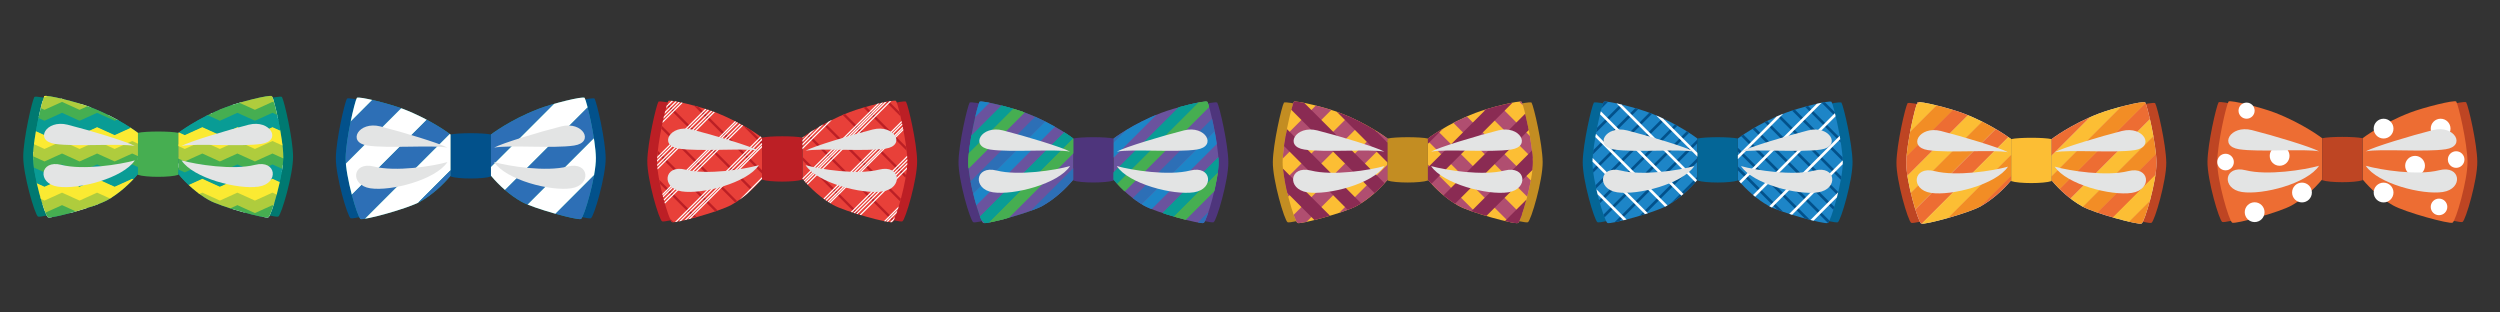 <?xml version="1.0" encoding="utf-8"?>
<!-- Generator: Adobe Illustrator 17.0.0, SVG Export Plug-In . SVG Version: 6.00 Build 0)  -->
<!DOCTYPE svg PUBLIC "-//W3C//DTD SVG 1.1//EN" "http://www.w3.org/Graphics/SVG/1.1/DTD/svg11.dtd">
<svg version="1.1" id="Слой_1" xmlns="http://www.w3.org/2000/svg" xmlns:xlink="http://www.w3.org/1999/xlink" x="0px" y="0px"
	 width="1200px" height="150px" viewBox="0 0 1200 150" enable-background="new 0 0 1200 150" xml:space="preserve">
<rect x="0" y="0" width="1200" height="150" fill="#333333" stroke="none"/>
<g>
	<path fill="#007971" d="M90.934,63.914c0,0,8.996-6.946,22.48-12.131c6.443-2.477,20.169-6.017,21.909-5.276
		c1.12,1.865,5.224,19.771,5.348,28.475c0.124,8.705-5.596,28.226-7.088,28.972c-1.493,0.745-22.497-4.952-28.226-8.206
		c-5.471-3.109-10.49-7.602-14.423-12.311C90.934,79.954,90.934,63.914,90.934,63.914z"/>
	<g>
		<path fill="#007971" d="M60.896,63.914c0,0-8.997-6.946-22.481-12.131c-6.443-2.476-20.17-6.017-21.91-5.276
			c-1.12,1.865-5.223,19.771-5.347,28.475c-0.125,8.705,5.595,28.226,7.087,28.972c1.493,0.745,22.498-4.952,28.227-8.206
			c5.47-3.109,10.49-7.602,14.424-12.311C60.896,79.954,60.896,63.914,60.896,63.914z"/>
		<path fill="#099C95" d="M66.218,63.771c0,0-9.109-7.035-22.765-12.285c-6.523-2.508-21.116-6.162-22.186-5.343
			c-1.133,1.889-5.288,20.021-5.414,28.836c-0.127,8.812,5.666,28.582,7.176,29.338c1.511,0.754,22.782-5.016,28.583-8.31
			c5.54-3.148,10.624-7.699,14.605-12.467C66.218,80.015,66.218,63.771,66.218,63.771z"/>
		<path fill="#099C95" d="M85.61,63.771c0,0,9.11-7.035,22.765-12.285c6.524-2.508,21.116-6.162,22.188-5.343
			c1.133,1.889,5.288,20.02,5.415,28.834c0.125,8.814-5.667,28.584-7.177,29.34c-1.511,0.754-22.784-5.016-28.585-8.31
			c-5.54-3.148-10.623-7.699-14.605-12.467C85.61,80.015,85.61,63.771,85.61,63.771z"/>
		<path fill="#46AE51" d="M66.218,63.771c0,2.014,0,17.125,0,20.146c3.691,1.28,15.702,1.28,19.392,0c0-3.022,0-18.132,0-20.146
			C81.936,62.918,69.893,62.918,66.218,63.771z"/>
		<g>
			<defs>
				<path id="SVGID_1_" d="M85.61,63.771c0,0,9.11-7.035,22.765-12.285c6.524-2.508,21.116-6.162,22.188-5.343
					c1.133,1.889,5.288,20.02,5.415,28.834c0.125,8.814-5.667,28.584-7.177,29.34c-1.511,0.754-22.784-5.016-28.585-8.31
					c-5.54-3.148-10.623-7.699-14.605-12.467C85.61,80.015,85.61,63.771,85.61,63.771z"/>
			</defs>
			<clipPath id="SVGID_2_">
				<use xlink:href="#SVGID_1_"  overflow="visible"/>
			</clipPath>
			<g clip-path="url(#SVGID_2_)">
				<g>
					<g>
						<g>
							<polyline fill="#FFFFFF" points="-3.891,96.105 4.524,110.105 12.937,96.105 21.351,110.105 29.765,96.105 38.181,110.105 
								46.595,96.105 55.012,110.105 63.43,96.105 71.846,110.105 80.263,96.105 88.681,110.105 97.1,96.105 105.517,110.105 
								113.934,96.105 122.35,110.105 130.767,96.105 139.186,110.105 147.608,96.105 156.027,110.105 164.452,96.105 
								172.876,110.105 							"/>
						</g>
						<polygon fill="#46AE51" points="21.358,108.452 12.942,104.638 4.525,108.452 -5.186,104.052 -2.597,98.344 4.525,101.572 
							12.942,97.756 21.358,101.572 29.774,97.756 38.191,101.572 46.609,97.756 55.026,101.572 63.443,97.756 71.86,101.572 
							80.279,97.756 88.694,101.572 97.113,97.756 105.53,101.572 113.947,97.756 122.364,101.572 130.782,97.756 139.2,101.572 
							147.619,97.756 156.038,101.572 164.456,97.756 174.17,102.157 171.583,107.867 164.456,104.638 156.038,108.452 
							147.619,104.638 139.2,108.452 130.782,104.638 122.364,108.452 113.947,104.638 105.53,108.452 97.113,104.638 
							88.694,108.452 80.279,104.638 71.86,108.452 63.443,104.638 55.026,108.452 46.609,104.638 38.191,108.452 29.774,104.638 
													"/>
					</g>
					<g>
						<polygon fill="#099C95" points="21.358,114.403 12.942,110.588 4.525,114.403 -5.186,110.002 -2.597,104.292 4.525,107.522 
							12.942,103.707 21.358,107.522 29.774,103.707 38.191,107.522 46.609,103.707 55.026,107.522 63.443,103.707 71.86,107.522 
							80.279,103.707 88.694,107.522 97.113,103.707 105.53,107.522 113.947,103.707 122.364,107.522 130.782,103.707 
							139.2,107.522 147.619,103.707 156.038,107.522 164.456,103.707 174.17,108.108 171.583,113.817 164.456,110.588 
							156.038,114.403 147.619,110.588 139.2,114.403 130.782,110.588 122.364,114.403 113.947,110.588 105.53,114.403 
							97.113,110.588 88.694,114.403 80.279,110.588 71.86,114.403 63.443,110.588 55.026,114.403 46.609,110.588 38.191,114.403 
							29.774,110.588 						"/>
					</g>
					<g>
						<polygon fill="#AFCC3D" points="21.358,102.276 12.942,98.461 4.525,102.276 -5.186,97.877 -2.597,92.167 4.525,95.396 
							12.942,91.582 21.358,95.396 29.774,91.582 38.191,95.396 46.609,91.582 55.026,95.396 63.443,91.582 71.86,95.396 
							80.279,91.582 88.694,95.396 97.113,91.582 105.53,95.396 113.947,91.582 122.364,95.396 130.782,91.582 139.2,95.396 
							147.619,91.582 156.038,95.396 164.456,91.582 174.17,95.981 171.583,101.69 164.456,98.461 156.038,102.276 147.619,98.461 
							139.2,102.276 130.782,98.461 122.364,102.276 113.947,98.461 105.53,102.276 97.113,98.461 88.694,102.276 80.279,98.461 
							71.86,102.276 63.443,98.461 55.026,102.276 46.609,98.461 38.191,102.276 29.774,98.461 						"/>
					</g>
					<g>
						<polygon fill="#FBEA32" points="21.358,96.282 12.942,92.467 4.525,96.282 -5.186,91.88 -2.597,86.171 4.525,89.399 
							12.942,85.585 21.358,89.399 29.774,85.585 38.191,89.399 46.609,85.585 55.026,89.399 63.443,85.585 71.86,89.399 
							80.279,85.585 88.694,89.399 97.113,85.585 105.53,89.399 113.947,85.585 122.364,89.399 130.782,85.585 139.2,89.399 
							147.619,85.585 156.038,89.399 164.456,85.585 174.17,89.986 171.583,95.695 164.456,92.467 156.038,96.282 147.619,92.467 
							139.2,96.282 130.782,92.467 122.364,96.282 113.947,92.467 105.53,96.282 97.113,92.467 88.694,96.282 80.279,92.467 
							71.86,96.282 63.443,92.467 55.026,96.282 46.609,92.467 38.191,96.282 29.774,92.467 						"/>
					</g>
				</g>
				<g>
					<g>
						<g>
							<polyline fill="#FFFFFF" points="-3.891,71.325 4.524,85.325 12.937,71.325 21.351,85.325 29.765,71.325 38.181,85.325 
								46.595,71.325 55.012,85.325 63.43,71.325 71.846,85.325 80.263,71.325 88.681,85.325 97.1,71.325 105.517,85.325 
								113.934,71.325 122.35,85.325 130.767,71.325 139.186,85.325 147.608,71.325 156.027,85.325 164.452,71.325 172.876,85.325 
															"/>
						</g>
						<polygon fill="#46AE51" points="21.358,83.673 12.942,79.856 4.525,83.673 -5.186,79.272 -2.597,73.562 4.525,76.791 
							12.942,72.976 21.358,76.791 29.774,72.976 38.191,76.791 46.609,72.976 55.026,76.791 63.443,72.976 71.86,76.791 
							80.279,72.976 88.694,76.791 97.113,72.976 105.53,76.791 113.947,72.976 122.364,76.791 130.782,72.976 139.2,76.791 
							147.619,72.976 156.038,76.791 164.456,72.976 174.17,77.377 171.583,83.087 164.456,79.856 156.038,83.673 147.619,79.856 
							139.2,83.673 130.782,79.856 122.364,83.673 113.947,79.856 105.53,83.673 97.113,79.856 88.694,83.673 80.279,79.856 
							71.86,83.673 63.443,79.856 55.026,83.673 46.609,79.856 38.191,83.673 29.774,79.856 						"/>
					</g>
					<g>
						<polygon fill="#099C95" points="21.358,89.622 12.942,85.807 4.525,89.622 -5.186,85.219 -2.597,79.512 4.525,82.741 
							12.942,78.925 21.358,82.741 29.774,78.925 38.191,82.741 46.609,78.925 55.026,82.741 63.443,78.925 71.86,82.741 
							80.279,78.925 88.694,82.741 97.113,78.925 105.53,82.741 113.947,78.925 122.364,82.741 130.782,78.925 139.2,82.741 
							147.619,78.925 156.038,82.741 164.456,78.925 174.17,83.328 171.583,89.036 164.456,85.807 156.038,89.622 147.619,85.807 
							139.2,89.622 130.782,85.807 122.364,89.622 113.947,85.807 105.53,89.622 97.113,85.807 88.694,89.622 80.279,85.807 
							71.86,89.622 63.443,85.807 55.026,89.622 46.609,85.807 38.191,89.622 29.774,85.807 						"/>
					</g>
					<g>
						<polygon fill="#AFCC3D" points="21.358,77.497 12.942,73.681 4.525,77.497 -5.186,73.094 -2.597,67.386 4.525,70.615 
							12.942,66.799 21.358,70.615 29.774,66.799 38.191,70.615 46.609,66.799 55.026,70.615 63.443,66.799 71.86,70.615 
							80.279,66.799 88.694,70.615 97.113,66.799 105.53,70.615 113.947,66.799 122.364,70.615 130.782,66.799 139.2,70.615 
							147.619,66.799 156.038,70.615 164.456,66.799 174.17,71.201 171.583,76.909 164.456,73.681 156.038,77.497 147.619,73.681 
							139.2,77.497 130.782,73.681 122.364,77.497 113.947,73.681 105.53,77.497 97.113,73.681 88.694,77.497 80.279,73.681 
							71.86,77.497 63.443,73.681 55.026,77.497 46.609,73.681 38.191,77.497 29.774,73.681 						"/>
					</g>
					<g>
						<polygon fill="#FBEA32" points="21.358,71.5 12.942,67.686 4.525,71.5 -5.186,67.098 -2.597,61.392 4.525,64.62 
							12.942,60.804 21.358,64.62 29.774,60.804 38.191,64.62 46.609,60.804 55.026,64.62 63.443,60.804 71.86,64.62 80.279,60.804 
							88.694,64.62 97.113,60.804 105.53,64.62 113.947,60.804 122.364,64.62 130.782,60.804 139.2,64.62 147.619,60.804 
							156.038,64.62 164.456,60.804 174.17,65.205 171.583,70.915 164.456,67.686 156.038,71.5 147.619,67.686 139.2,71.5 
							130.782,67.686 122.364,71.5 113.947,67.686 105.53,71.5 97.113,67.686 88.694,71.5 80.279,67.686 71.86,71.5 63.443,67.686 
							55.026,71.5 46.609,67.686 38.191,71.5 29.774,67.686 						"/>
					</g>
				</g>
				<g>
					<g>
						<g>
							<polyline fill="#FFFFFF" points="-3.891,46.543 4.524,60.543 12.937,46.543 21.351,60.543 29.765,46.543 38.181,60.543 
								46.595,46.543 55.012,60.543 63.43,46.543 71.846,60.543 80.263,46.543 88.681,60.543 97.1,46.543 105.517,60.543 
								113.934,46.543 122.35,60.543 130.767,46.543 139.186,60.543 147.608,46.543 156.027,60.543 164.452,46.543 172.876,60.543 
															"/>
						</g>
						<polygon fill="#46AE51" points="21.358,58.891 12.942,55.076 4.525,58.891 -5.186,54.489 -2.597,48.781 4.525,52.01 
							12.942,48.195 21.358,52.01 29.774,48.195 38.191,52.01 46.609,48.195 55.026,52.01 63.443,48.195 71.86,52.01 80.279,48.195 
							88.694,52.01 97.113,48.195 105.53,52.01 113.947,48.195 122.364,52.01 130.782,48.195 139.2,52.01 147.619,48.195 
							156.038,52.01 164.456,48.195 174.17,52.595 171.583,58.306 164.456,55.076 156.038,58.891 147.619,55.076 139.2,58.891 
							130.782,55.076 122.364,58.891 113.947,55.076 105.53,58.891 97.113,55.076 88.694,58.891 80.279,55.076 71.86,58.891 
							63.443,55.076 55.026,58.891 46.609,55.076 38.191,58.891 29.774,55.076 						"/>
					</g>
					<g>
						<polygon fill="#099C95" points="21.358,64.84 12.942,61.026 4.525,64.84 -5.186,60.44 -2.597,54.731 4.525,57.961 
							12.942,54.144 21.358,57.961 29.774,54.144 38.191,57.961 46.609,54.144 55.026,57.961 63.443,54.144 71.86,57.961 
							80.279,54.144 88.694,57.961 97.113,54.144 105.53,57.961 113.947,54.144 122.364,57.961 130.782,54.144 139.2,57.961 
							147.619,54.144 156.038,57.961 164.456,54.144 174.17,58.546 171.583,64.255 164.456,61.026 156.038,64.84 147.619,61.026 
							139.2,64.84 130.782,61.026 122.364,64.84 113.947,61.026 105.53,64.84 97.113,61.026 88.694,64.84 80.279,61.026 
							71.86,64.84 63.443,61.026 55.026,64.84 46.609,61.026 38.191,64.84 29.774,61.026 						"/>
					</g>
					<g>
						<polygon fill="#AFCC3D" points="21.358,52.715 12.942,48.899 4.525,52.715 -5.186,48.314 -2.597,42.604 4.525,45.834 
							12.942,42.019 21.358,45.834 29.774,42.019 38.191,45.834 46.609,42.019 55.026,45.834 63.443,42.019 71.86,45.834 
							80.279,42.019 88.694,45.834 97.113,42.019 105.53,45.834 113.947,42.019 122.364,45.834 130.782,42.019 139.2,45.834 
							147.619,42.019 156.038,45.834 164.456,42.019 174.17,46.419 171.583,52.129 164.456,48.899 156.038,52.715 147.619,48.899 
							139.2,52.715 130.782,48.899 122.364,52.715 113.947,48.899 105.53,52.715 97.113,48.899 88.694,52.715 80.279,48.899 
							71.86,52.715 63.443,48.899 55.026,52.715 46.609,48.899 38.191,52.715 29.774,48.899 						"/>
					</g>
					<g>
						<polygon fill="#FBEA32" points="21.358,46.719 12.942,42.904 4.525,46.719 -5.186,42.318 -2.597,36.61 4.525,39.837 
							12.942,36.024 21.358,39.837 29.774,36.024 38.191,39.837 46.609,36.024 55.026,39.837 63.443,36.024 71.86,39.837 
							80.279,36.024 88.694,39.837 97.113,36.024 105.53,39.837 113.947,36.024 122.364,39.837 130.782,36.024 139.2,39.837 
							147.619,36.024 156.038,39.837 164.456,36.024 174.17,40.425 171.583,46.133 164.456,42.904 156.038,46.719 147.619,42.904 
							139.2,46.719 130.782,42.904 122.364,46.719 113.947,42.904 105.53,46.719 97.113,42.904 88.694,46.719 80.279,42.904 
							71.86,46.719 63.443,42.904 55.026,46.719 46.609,42.904 38.191,46.719 29.774,42.904 						"/>
					</g>
				</g>
			</g>
		</g>
		<g>
			<defs>
				<path id="SVGID_3_" d="M66.218,63.771c0,0-9.109-7.035-22.765-12.285c-6.523-2.508-21.116-6.162-22.186-5.343
					c-1.133,1.889-5.288,20.021-5.414,28.836c-0.127,8.812,5.666,28.582,7.176,29.338c1.511,0.754,22.782-5.016,28.583-8.31
					c5.54-3.148,10.624-7.699,14.605-12.467C66.218,80.015,66.218,63.771,66.218,63.771z"/>
			</defs>
			<clipPath id="SVGID_4_">
				<use xlink:href="#SVGID_3_"  overflow="visible"/>
			</clipPath>
			<g clip-path="url(#SVGID_4_)">
				<g>
					<g>
						<g>
							<polyline fill="#FFFFFF" points="-3.891,96.105 4.524,110.105 12.937,96.105 21.351,110.105 29.765,96.105 38.181,110.105 
								46.595,96.105 55.012,110.105 63.43,96.105 71.846,110.105 80.263,96.105 88.681,110.105 97.1,96.105 105.517,110.105 
								113.934,96.105 122.35,110.105 130.767,96.105 139.186,110.105 147.608,96.105 156.027,110.105 164.452,96.105 
								172.876,110.105 							"/>
						</g>
						<polygon fill="#46AE51" points="21.358,108.452 12.942,104.638 4.525,108.452 -5.186,104.052 -2.597,98.344 4.525,101.572 
							12.942,97.756 21.358,101.572 29.774,97.756 38.191,101.572 46.609,97.756 55.026,101.572 63.443,97.756 71.86,101.572 
							80.279,97.756 88.694,101.572 97.113,97.756 105.53,101.572 113.947,97.756 122.364,101.572 130.782,97.756 139.2,101.572 
							147.619,97.756 156.038,101.572 164.456,97.756 174.17,102.157 171.583,107.867 164.456,104.638 156.038,108.452 
							147.619,104.638 139.2,108.452 130.782,104.638 122.364,108.452 113.947,104.638 105.53,108.452 97.113,104.638 
							88.694,108.452 80.279,104.638 71.86,108.452 63.443,104.638 55.026,108.452 46.609,104.638 38.191,108.452 29.774,104.638 
													"/>
					</g>
					<g>
						<polygon fill="#099C95" points="21.358,114.403 12.942,110.588 4.525,114.403 -5.186,110.002 -2.597,104.292 4.525,107.522 
							12.942,103.707 21.358,107.522 29.774,103.707 38.191,107.522 46.609,103.707 55.026,107.522 63.443,103.707 71.86,107.522 
							80.279,103.707 88.694,107.522 97.113,103.707 105.53,107.522 113.947,103.707 122.364,107.522 130.782,103.707 
							139.2,107.522 147.619,103.707 156.038,107.522 164.456,103.707 174.17,108.108 171.583,113.817 164.456,110.588 
							156.038,114.403 147.619,110.588 139.2,114.403 130.782,110.588 122.364,114.403 113.947,110.588 105.53,114.403 
							97.113,110.588 88.694,114.403 80.279,110.588 71.86,114.403 63.443,110.588 55.026,114.403 46.609,110.588 38.191,114.403 
							29.774,110.588 						"/>
					</g>
					<g>
						<polygon fill="#AFCC3D" points="21.358,102.276 12.942,98.461 4.525,102.276 -5.186,97.877 -2.597,92.167 4.525,95.396 
							12.942,91.582 21.358,95.396 29.774,91.582 38.191,95.396 46.609,91.582 55.026,95.396 63.443,91.582 71.86,95.396 
							80.279,91.582 88.694,95.396 97.113,91.582 105.53,95.396 113.947,91.582 122.364,95.396 130.782,91.582 139.2,95.396 
							147.619,91.582 156.038,95.396 164.456,91.582 174.17,95.981 171.583,101.69 164.456,98.461 156.038,102.276 147.619,98.461 
							139.2,102.276 130.782,98.461 122.364,102.276 113.947,98.461 105.53,102.276 97.113,98.461 88.694,102.276 80.279,98.461 
							71.86,102.276 63.443,98.461 55.026,102.276 46.609,98.461 38.191,102.276 29.774,98.461 						"/>
					</g>
					<g>
						<polygon fill="#FBEA32" points="21.358,96.282 12.942,92.467 4.525,96.282 -5.186,91.88 -2.597,86.171 4.525,89.399 
							12.942,85.585 21.358,89.399 29.774,85.585 38.191,89.399 46.609,85.585 55.026,89.399 63.443,85.585 71.86,89.399 
							80.279,85.585 88.694,89.399 97.113,85.585 105.53,89.399 113.947,85.585 122.364,89.399 130.782,85.585 139.2,89.399 
							147.619,85.585 156.038,89.399 164.456,85.585 174.17,89.986 171.583,95.695 164.456,92.467 156.038,96.282 147.619,92.467 
							139.2,96.282 130.782,92.467 122.364,96.282 113.947,92.467 105.53,96.282 97.113,92.467 88.694,96.282 80.279,92.467 
							71.86,96.282 63.443,92.467 55.026,96.282 46.609,92.467 38.191,96.282 29.774,92.467 						"/>
					</g>
				</g>
				<g>
					<g>
						<g>
							<polyline fill="#FFFFFF" points="-3.891,71.325 4.524,85.325 12.937,71.325 21.351,85.325 29.765,71.325 38.181,85.325 
								46.595,71.325 55.012,85.325 63.43,71.325 71.846,85.325 80.263,71.325 88.681,85.325 97.1,71.325 105.517,85.325 
								113.934,71.325 122.35,85.325 130.767,71.325 139.186,85.325 147.608,71.325 156.027,85.325 164.452,71.325 172.876,85.325 
															"/>
						</g>
						<polygon fill="#46AE51" points="21.358,83.673 12.942,79.856 4.525,83.673 -5.186,79.272 -2.597,73.562 4.525,76.791 
							12.942,72.976 21.358,76.791 29.774,72.976 38.191,76.791 46.609,72.976 55.026,76.791 63.443,72.976 71.86,76.791 
							80.279,72.976 88.694,76.791 97.113,72.976 105.53,76.791 113.947,72.976 122.364,76.791 130.782,72.976 139.2,76.791 
							147.619,72.976 156.038,76.791 164.456,72.976 174.17,77.377 171.583,83.087 164.456,79.856 156.038,83.673 147.619,79.856 
							139.2,83.673 130.782,79.856 122.364,83.673 113.947,79.856 105.53,83.673 97.113,79.856 88.694,83.673 80.279,79.856 
							71.86,83.673 63.443,79.856 55.026,83.673 46.609,79.856 38.191,83.673 29.774,79.856 						"/>
					</g>
					<g>
						<polygon fill="#099C95" points="21.358,89.622 12.942,85.807 4.525,89.622 -5.186,85.219 -2.597,79.512 4.525,82.741 
							12.942,78.925 21.358,82.741 29.774,78.925 38.191,82.741 46.609,78.925 55.026,82.741 63.443,78.925 71.86,82.741 
							80.279,78.925 88.694,82.741 97.113,78.925 105.53,82.741 113.947,78.925 122.364,82.741 130.782,78.925 139.2,82.741 
							147.619,78.925 156.038,82.741 164.456,78.925 174.17,83.328 171.583,89.036 164.456,85.807 156.038,89.622 147.619,85.807 
							139.2,89.622 130.782,85.807 122.364,89.622 113.947,85.807 105.53,89.622 97.113,85.807 88.694,89.622 80.279,85.807 
							71.86,89.622 63.443,85.807 55.026,89.622 46.609,85.807 38.191,89.622 29.774,85.807 						"/>
					</g>
					<g>
						<polygon fill="#AFCC3D" points="21.358,77.497 12.942,73.681 4.525,77.497 -5.186,73.094 -2.597,67.386 4.525,70.615 
							12.942,66.799 21.358,70.615 29.774,66.799 38.191,70.615 46.609,66.799 55.026,70.615 63.443,66.799 71.86,70.615 
							80.279,66.799 88.694,70.615 97.113,66.799 105.53,70.615 113.947,66.799 122.364,70.615 130.782,66.799 139.2,70.615 
							147.619,66.799 156.038,70.615 164.456,66.799 174.17,71.201 171.583,76.909 164.456,73.681 156.038,77.497 147.619,73.681 
							139.2,77.497 130.782,73.681 122.364,77.497 113.947,73.681 105.53,77.497 97.113,73.681 88.694,77.497 80.279,73.681 
							71.86,77.497 63.443,73.681 55.026,77.497 46.609,73.681 38.191,77.497 29.774,73.681 						"/>
					</g>
					<g>
						<polygon fill="#FBEA32" points="21.358,71.5 12.942,67.686 4.525,71.5 -5.186,67.098 -2.597,61.392 4.525,64.62 
							12.942,60.804 21.358,64.62 29.774,60.804 38.191,64.62 46.609,60.804 55.026,64.62 63.443,60.804 71.86,64.62 80.279,60.804 
							88.694,64.62 97.113,60.804 105.53,64.62 113.947,60.804 122.364,64.62 130.782,60.804 139.2,64.62 147.619,60.804 
							156.038,64.62 164.456,60.804 174.17,65.205 171.583,70.915 164.456,67.686 156.038,71.5 147.619,67.686 139.2,71.5 
							130.782,67.686 122.364,71.5 113.947,67.686 105.53,71.5 97.113,67.686 88.694,71.5 80.279,67.686 71.86,71.5 63.443,67.686 
							55.026,71.5 46.609,67.686 38.191,71.5 29.774,67.686 						"/>
					</g>
				</g>
				<g>
					<g>
						<g>
							<polyline fill="#FFFFFF" points="-3.891,46.543 4.524,60.543 12.937,46.543 21.351,60.543 29.765,46.543 38.181,60.543 
								46.595,46.543 55.012,60.543 63.43,46.543 71.846,60.543 80.263,46.543 88.681,60.543 97.1,46.543 105.517,60.543 
								113.934,46.543 122.35,60.543 130.767,46.543 139.186,60.543 147.608,46.543 156.027,60.543 164.452,46.543 172.876,60.543 
															"/>
						</g>
						<polygon fill="#46AE51" points="21.358,58.891 12.942,55.076 4.525,58.891 -5.186,54.489 -2.597,48.781 4.525,52.01 
							12.942,48.195 21.358,52.01 29.774,48.195 38.191,52.01 46.609,48.195 55.026,52.01 63.443,48.195 71.86,52.01 80.279,48.195 
							88.694,52.01 97.113,48.195 105.53,52.01 113.947,48.195 122.364,52.01 130.782,48.195 139.2,52.01 147.619,48.195 
							156.038,52.01 164.456,48.195 174.17,52.595 171.583,58.306 164.456,55.076 156.038,58.891 147.619,55.076 139.2,58.891 
							130.782,55.076 122.364,58.891 113.947,55.076 105.53,58.891 97.113,55.076 88.694,58.891 80.279,55.076 71.86,58.891 
							63.443,55.076 55.026,58.891 46.609,55.076 38.191,58.891 29.774,55.076 						"/>
					</g>
					<g>
						<polygon fill="#099C95" points="21.358,64.84 12.942,61.026 4.525,64.84 -5.186,60.44 -2.597,54.731 4.525,57.961 
							12.942,54.144 21.358,57.961 29.774,54.144 38.191,57.961 46.609,54.144 55.026,57.961 63.443,54.144 71.86,57.961 
							80.279,54.144 88.694,57.961 97.113,54.144 105.53,57.961 113.947,54.144 122.364,57.961 130.782,54.144 139.2,57.961 
							147.619,54.144 156.038,57.961 164.456,54.144 174.17,58.546 171.583,64.255 164.456,61.026 156.038,64.84 147.619,61.026 
							139.2,64.84 130.782,61.026 122.364,64.84 113.947,61.026 105.53,64.84 97.113,61.026 88.694,64.84 80.279,61.026 
							71.86,64.84 63.443,61.026 55.026,64.84 46.609,61.026 38.191,64.84 29.774,61.026 						"/>
					</g>
					<g>
						<polygon fill="#AFCC3D" points="21.358,52.715 12.942,48.899 4.525,52.715 -5.186,48.314 -2.597,42.604 4.525,45.834 
							12.942,42.019 21.358,45.834 29.774,42.019 38.191,45.834 46.609,42.019 55.026,45.834 63.443,42.019 71.86,45.834 
							80.279,42.019 88.694,45.834 97.113,42.019 105.53,45.834 113.947,42.019 122.364,45.834 130.782,42.019 139.2,45.834 
							147.619,42.019 156.038,45.834 164.456,42.019 174.17,46.419 171.583,52.129 164.456,48.899 156.038,52.715 147.619,48.899 
							139.2,52.715 130.782,48.899 122.364,52.715 113.947,48.899 105.53,52.715 97.113,48.899 88.694,52.715 80.279,48.899 
							71.86,52.715 63.443,48.899 55.026,52.715 46.609,48.899 38.191,52.715 29.774,48.899 						"/>
					</g>
					<g>
						<polygon fill="#FBEA32" points="21.358,46.719 12.942,42.904 4.525,46.719 -5.186,42.318 -2.597,36.61 4.525,39.837 
							12.942,36.024 21.358,39.837 29.774,36.024 38.191,39.837 46.609,36.024 55.026,39.837 63.443,36.024 71.86,39.837 
							80.279,36.024 88.694,39.837 97.113,36.024 105.53,39.837 113.947,36.024 122.364,39.837 130.782,36.024 139.2,39.837 
							147.619,36.024 156.038,39.837 164.456,36.024 174.17,40.425 171.583,46.133 164.456,42.904 156.038,46.719 147.619,42.904 
							139.2,46.719 130.782,42.904 122.364,46.719 113.947,42.904 105.53,46.719 97.113,42.904 88.694,46.719 80.279,42.904 
							71.86,46.719 63.443,42.904 55.026,46.719 46.609,42.904 38.191,46.719 29.774,42.904 						"/>
					</g>
				</g>
			</g>
		</g>
	</g>
	<g>
		<path fill="#E3E4E4" d="M64.708,70.067c-3.813-2.141-21.784-7.555-32.235-10.2c-10.451-2.644-16.117,7.682-6.17,9.192
			C36.251,70.571,57.404,68.683,64.708,70.067z"/>
		<path fill="#E3E4E4" d="M64.708,76.992c-7.178,2.014-24.807,4.785-35.257,2.142C19,76.488,17.741,88.073,27.688,89.585
			C37.636,91.095,59.044,85.547,64.708,76.992z"/>
	</g>
	<g>
		<path fill="#E3E4E4" d="M87.121,70.067c3.814-2.141,21.784-7.555,32.236-10.2c10.451-2.644,16.117,7.682,6.169,9.192
			C115.579,70.571,94.424,68.683,87.121,70.067z"/>
		<path fill="#E3E4E4" d="M87.121,76.992c7.178,2.014,24.807,4.784,35.258,2.141c10.45-2.645,11.71,8.939,1.762,10.452
			C114.193,91.095,92.785,85.547,87.121,76.992z"/>
	</g>
</g>
<g>
	<g>
		<path fill="#02518B" d="M210.946,64.714c0,0-8.997-6.946-22.481-12.131c-6.443-2.478-20.17-6.018-21.91-5.276
			c-1.12,1.865-5.223,19.77-5.347,28.474c-0.125,8.704,5.595,28.226,7.087,28.972c1.493,0.746,22.498-4.952,28.227-8.207
			c5.47-3.109,10.49-7.602,14.424-12.31C210.946,80.754,210.946,64.714,210.946,64.714z"/>
		<path fill="#099C95" d="M216.268,64.571c0,0-9.109-7.034-22.765-12.285c-6.523-2.509-21.116-6.162-22.187-5.343
			c-1.133,1.889-5.288,20.021-5.414,28.835c-0.127,8.814,5.666,28.583,7.176,29.339c1.511,0.755,22.782-5.014,28.583-8.311
			c5.54-3.147,10.624-7.697,14.605-12.465C216.268,80.814,216.268,64.571,216.268,64.571z"/>
		<path fill="#02518B" d="M240.984,64.713c0,0,8.996-6.946,22.48-12.132c6.443-2.477,20.169-6.018,21.909-5.276
			c1.12,1.865,5.224,19.77,5.348,28.474c0.124,8.704-5.596,28.226-7.088,28.972c-1.493,0.746-22.497-4.952-28.226-8.207
			c-5.471-3.109-10.49-7.602-14.423-12.311C240.984,80.754,240.984,64.713,240.984,64.713z"/>
		<path fill="#099C95" d="M235.66,64.57c0,0,9.11-7.034,22.765-12.285c6.524-2.509,21.116-6.162,22.188-5.343
			c1.133,1.888,5.288,20.021,5.415,28.835c0.125,8.814-5.667,28.583-7.177,29.339c-1.511,0.755-22.784-5.014-28.585-8.311
			c-5.54-3.148-10.623-7.697-14.605-12.466C235.66,80.814,235.66,64.57,235.66,64.57z"/>
		<path fill="#02518B" d="M216.268,64.571c0,2.015,0,17.125,0,20.146c3.691,1.28,15.702,1.28,19.392,0c0-3.022,0-18.132,0-20.147
			C231.986,63.716,219.943,63.716,216.268,64.571z"/>
		<g>
			<defs>
				<path id="SVGID_5_" d="M216.268,64.571c0,0-9.109-7.034-22.765-12.285c-6.523-2.509-21.116-6.162-22.187-5.343
					c-1.133,1.889-5.288,20.021-5.414,28.835c-0.127,8.814,5.666,28.583,7.176,29.339c1.511,0.755,22.782-5.014,28.583-8.311
					c5.54-3.147,10.624-7.697,14.605-12.465C216.268,80.814,216.268,64.571,216.268,64.571z"/>
			</defs>
			<clipPath id="SVGID_6_">
				<use xlink:href="#SVGID_5_"  overflow="visible"/>
			</clipPath>
			<g clip-path="url(#SVGID_6_)">
				<g>
					
						<rect x="163.484" y="-36.68" transform="matrix(0.707 0.707 -0.707 0.707 71.116 -111.2)" fill="#2D6FB6" width="12.601" height="133.843"/>
					
						<rect x="172.394" y="-27.77" transform="matrix(0.707 0.707 -0.707 0.707 80.017 -114.885)" fill="#FFFFFF" width="12.601" height="133.843"/>
				</g>
				<g>
					
						<rect x="181.305" y="-18.859" transform="matrix(0.707 0.707 -0.707 0.707 88.938 -118.582)" fill="#2D6FB6" width="12.602" height="133.843"/>
					
						<rect x="190.215" y="-9.948" transform="matrix(0.707 0.707 -0.707 0.707 97.85 -122.273)" fill="#FFFFFF" width="12.601" height="133.843"/>
				</g>
				<g>
					
						<rect x="199.125" y="-1.037" transform="matrix(0.707 0.707 -0.707 0.707 106.75 -125.959)" fill="#2D6FB6" width="12.602" height="133.843"/>
					
						<rect x="208.036" y="7.873" transform="matrix(0.707 0.707 -0.707 0.707 115.677 -129.658)" fill="#FFFFFF" width="12.601" height="133.843"/>
				</g>
				<g>
					
						<rect x="216.947" y="16.783" transform="matrix(0.707 0.707 -0.707 0.707 124.564 -133.338)" fill="#2D6FB6" width="12.602" height="133.844"/>
					
						<rect x="225.857" y="25.695" transform="matrix(0.707 0.707 -0.707 0.707 133.493 -137.037)" fill="#FFFFFF" width="12.602" height="133.843"/>
				</g>
				<g>
					
						<rect x="234.768" y="34.605" transform="matrix(0.707 0.707 -0.707 0.707 142.39 -140.722)" fill="#2D6FB6" width="12.601" height="133.843"/>
					
						<rect x="243.678" y="43.515" transform="matrix(0.707 0.707 -0.707 0.707 151.293 -144.41)" fill="#FFFFFF" width="12.602" height="133.843"/>
				</g>
				<g>
					
						<rect x="252.589" y="52.426" transform="matrix(0.707 0.707 -0.707 0.707 160.226 -148.109)" fill="#2D6FB6" width="12.602" height="133.842"/>
					
						<rect x="261.499" y="61.337" transform="matrix(0.707 0.707 -0.707 0.707 169.145 -151.803)" fill="#FFFFFF" width="12.602" height="133.842"/>
				</g>
				<g>
					
						<rect x="270.41" y="70.247" transform="matrix(0.707 0.707 -0.707 0.707 178.031 -155.486)" fill="#2D6FB6" width="12.602" height="133.843"/>
					
						<rect x="279.321" y="79.157" transform="matrix(0.707 0.707 -0.707 0.707 186.949 -159.179)" fill="#FFFFFF" width="12.599" height="133.843"/>
				</g>
				<g>
					
						<rect x="288.23" y="88.068" transform="matrix(0.707 0.707 -0.707 0.707 195.851 -162.867)" fill="#2D6FB6" width="12.603" height="133.843"/>
					
						<rect x="297.141" y="96.98" transform="matrix(0.707 0.707 -0.707 0.707 204.781 -166.564)" fill="#FFFFFF" width="12.603" height="133.842"/>
				</g>
			</g>
		</g>
		<g>
			<defs>
				<path id="SVGID_7_" d="M235.66,64.57c0,0,9.11-7.034,22.765-12.285c6.524-2.509,21.116-6.162,22.188-5.343
					c1.133,1.888,5.288,20.021,5.415,28.835c0.125,8.814-5.667,28.583-7.177,29.339c-1.511,0.755-22.784-5.014-28.585-8.311
					c-5.54-3.148-10.623-7.697-14.605-12.466C235.66,80.814,235.66,64.57,235.66,64.57z"/>
			</defs>
			<clipPath id="SVGID_8_">
				<use xlink:href="#SVGID_7_"  overflow="visible"/>
			</clipPath>
			<g clip-path="url(#SVGID_8_)">
				<g>
					
						<rect x="163.484" y="-36.68" transform="matrix(0.707 0.707 -0.707 0.707 71.116 -111.2)" fill="#2D6FB6" width="12.601" height="133.843"/>
					
						<rect x="172.394" y="-27.77" transform="matrix(0.707 0.707 -0.707 0.707 80.017 -114.885)" fill="#FFFFFF" width="12.601" height="133.843"/>
				</g>
				<g>
					
						<rect x="181.305" y="-18.859" transform="matrix(0.707 0.707 -0.707 0.707 88.938 -118.582)" fill="#2D6FB6" width="12.602" height="133.843"/>
					
						<rect x="190.215" y="-9.948" transform="matrix(0.707 0.707 -0.707 0.707 97.85 -122.273)" fill="#FFFFFF" width="12.601" height="133.843"/>
				</g>
				<g>
					
						<rect x="199.125" y="-1.037" transform="matrix(0.707 0.707 -0.707 0.707 106.75 -125.959)" fill="#2D6FB6" width="12.602" height="133.843"/>
					
						<rect x="208.036" y="7.873" transform="matrix(0.707 0.707 -0.707 0.707 115.677 -129.658)" fill="#FFFFFF" width="12.601" height="133.843"/>
				</g>
				<g>
					
						<rect x="216.947" y="16.783" transform="matrix(0.707 0.707 -0.707 0.707 124.564 -133.338)" fill="#2D6FB6" width="12.602" height="133.844"/>
					
						<rect x="225.857" y="25.695" transform="matrix(0.707 0.707 -0.707 0.707 133.493 -137.037)" fill="#FFFFFF" width="12.602" height="133.843"/>
				</g>
				<g>
					
						<rect x="234.768" y="34.605" transform="matrix(0.707 0.707 -0.707 0.707 142.39 -140.722)" fill="#2D6FB6" width="12.601" height="133.843"/>
					
						<rect x="243.678" y="43.515" transform="matrix(0.707 0.707 -0.707 0.707 151.293 -144.41)" fill="#FFFFFF" width="12.602" height="133.843"/>
				</g>
				<g>
					
						<rect x="252.589" y="52.426" transform="matrix(0.707 0.707 -0.707 0.707 160.226 -148.109)" fill="#2D6FB6" width="12.602" height="133.842"/>
					
						<rect x="261.499" y="61.337" transform="matrix(0.707 0.707 -0.707 0.707 169.145 -151.803)" fill="#FFFFFF" width="12.602" height="133.842"/>
				</g>
				<g>
					
						<rect x="270.41" y="70.247" transform="matrix(0.707 0.707 -0.707 0.707 178.031 -155.486)" fill="#2D6FB6" width="12.602" height="133.843"/>
					
						<rect x="279.321" y="79.157" transform="matrix(0.707 0.707 -0.707 0.707 186.949 -159.179)" fill="#FFFFFF" width="12.599" height="133.843"/>
				</g>
				<g>
					
						<rect x="288.23" y="88.068" transform="matrix(0.707 0.707 -0.707 0.707 195.851 -162.867)" fill="#2D6FB6" width="12.603" height="133.843"/>
					
						<rect x="297.141" y="96.98" transform="matrix(0.707 0.707 -0.707 0.707 204.781 -166.564)" fill="#FFFFFF" width="12.603" height="133.842"/>
				</g>
			</g>
		</g>
	</g>
	<g>
		<path fill="#E3E4E4" d="M214.758,70.866c-3.813-2.14-21.784-7.555-32.235-10.199c-10.451-2.644-16.117,7.681-6.17,9.192
			C186.3,71.37,207.454,69.481,214.758,70.866z"/>
		<path fill="#E3E4E4" d="M214.758,77.791c-7.178,2.015-24.807,4.785-35.257,2.141c-10.452-2.644-11.71,8.94-1.763,10.451
			C187.685,91.895,209.093,86.347,214.758,77.791z"/>
	</g>
	<g>
		<path fill="#E3E4E4" d="M237.17,70.866c3.814-2.14,21.784-7.555,32.236-10.199c10.451-2.644,16.117,7.681,6.169,9.192
			C265.628,71.37,244.474,69.481,237.17,70.866z"/>
		<path fill="#E3E4E4" d="M237.17,77.791c7.178,2.015,24.807,4.785,35.258,2.141c10.45-2.645,11.71,8.94,1.762,10.451
			C264.243,91.895,242.834,86.346,237.17,77.791z"/>
	</g>
</g>
<g>
	<g>
		<path fill="#BC1F25" d="M360.446,66.203c0,0-8.997-6.947-22.482-12.133c-6.442-2.477-20.17-6.017-21.909-5.275
			c-1.119,1.866-5.222,19.77-5.347,28.475c-0.125,8.706,5.595,28.225,7.088,28.972c1.493,0.746,22.496-4.952,28.226-8.206
			c5.471-3.111,10.49-7.602,14.424-12.312C360.446,82.243,360.446,66.203,360.446,66.203z"/>
		<path fill="#E84039" d="M365.769,66.058c0,0-9.111-7.032-22.767-12.284c-6.523-2.508-21.116-6.161-22.186-5.343
			c-1.133,1.89-5.289,20.021-5.415,28.835c-0.126,8.814,5.667,28.583,7.178,29.338c1.51,0.757,22.782-5.013,28.583-8.31
			c5.54-3.148,10.624-7.696,14.606-12.465C365.769,82.303,365.769,66.058,365.769,66.058z"/>
		<path fill="#BC1F25" d="M390.484,66.203c0,0,8.997-6.947,22.48-12.133c6.443-2.477,20.17-6.017,21.91-5.275
			c1.119,1.866,5.222,19.77,5.347,28.475c0.124,8.705-5.596,28.225-7.088,28.971c-1.491,0.747-22.497-4.952-28.225-8.206
			c-5.472-3.11-10.492-7.603-14.424-12.311C390.484,82.243,390.484,66.203,390.484,66.203z"/>
		<path fill="#E84039" d="M385.16,66.058c0,0,9.111-7.034,22.766-12.284c6.524-2.508,21.116-6.161,22.187-5.343
			c1.133,1.89,5.288,20.021,5.416,28.835c0.125,8.814-5.667,28.583-7.178,29.338c-1.511,0.757-22.782-5.014-28.585-8.31
			c-5.54-3.148-10.623-7.696-14.605-12.465C385.16,82.303,385.16,66.058,385.16,66.058z"/>
		<path fill="#BC1F25" d="M365.769,66.058c0,2.016,0,17.126,0,20.149c3.69,1.278,15.7,1.278,19.391-0.001c0-3.022,0-18.132,0-20.148
			C381.486,65.205,369.443,65.205,365.769,66.058z"/>
		<g>
			<defs>
				<path id="SVGID_9_" d="M365.769,66.058c0,0-9.111-7.032-22.767-12.284c-6.523-2.508-21.116-6.161-22.186-5.343
					c-1.133,1.89-5.289,20.021-5.415,28.835c-0.126,8.814,5.667,28.583,7.178,29.338c1.51,0.757,22.782-5.013,28.583-8.31
					c5.54-3.148,10.624-7.696,14.606-12.465C365.769,82.303,365.769,66.058,365.769,66.058z"/>
			</defs>
			<clipPath id="SVGID_10_">
				<use xlink:href="#SVGID_9_"  overflow="visible"/>
			</clipPath>
			<g clip-path="url(#SVGID_10_)">
				<g>
					<g>
						
							<rect x="311.671" y="71.489" transform="matrix(-0.708 0.706 -0.706 -0.708 620.557 -9.51)" fill="#BC1F25" width="1.148" height="104.119"/>
						
							<rect x="318.441" y="64.719" transform="matrix(-0.708 0.707 -0.707 -0.708 627.295 -25.95)" fill="#BC1F25" width="1.148" height="104.118"/>
						
							<rect x="325.212" y="57.948" transform="matrix(-0.707 0.707 -0.707 -0.707 633.898 -42.655)" fill="#BC1F25" width="1.148" height="104.119"/>
						
							<rect x="331.982" y="51.178" transform="matrix(-0.706 0.708 -0.708 -0.706 640.509 -59.295)" fill="#BC1F25" width="1.148" height="104.118"/>
						
							<rect x="338.752" y="44.407" transform="matrix(-0.707 0.708 -0.708 -0.707 647.373 -75.451)" fill="#BC1F25" width="1.149" height="104.119"/>
						
							<rect x="345.523" y="37.638" transform="matrix(-0.707 0.707 -0.707 -0.707 654.256 -91.597)" fill="#BC1F25" width="1.15" height="104.118"/>
						
							<rect x="352.294" y="30.867" transform="matrix(-0.707 0.707 -0.707 -0.707 661.079 -107.858)" fill="#BC1F25" width="1.148" height="104.117"/>
						
							<rect x="359.063" y="24.097" transform="matrix(-0.707 0.708 -0.708 -0.707 667.612 -124.571)" fill="#BC1F25" width="1.15" height="104.118"/>
						
							<rect x="365.835" y="17.326" transform="matrix(-0.707 0.707 -0.707 -0.707 674.555 -140.651)" fill="#BC1F25" width="1.148" height="104.118"/>
						
							<rect x="372.605" y="10.556" transform="matrix(-0.707 0.707 -0.707 -0.707 681.332 -156.988)" fill="#BC1F25" width="1.148" height="104.117"/>
						
							<rect x="379.374" y="3.786" transform="matrix(-0.707 0.707 -0.707 -0.707 688.172 -173.236)" fill="#BC1F25" width="1.149" height="104.118"/>
						
							<rect x="386.146" y="-2.984" transform="matrix(-0.706 0.708 -0.708 -0.706 694.586 -190.047)" fill="#BC1F25" width="1.148" height="104.116"/>
						
							<rect x="392.915" y="-9.755" transform="matrix(-0.707 0.707 -0.707 -0.707 701.635 -206.031)" fill="#BC1F25" width="1.15" height="104.118"/>
						
							<rect x="399.686" y="-16.526" transform="matrix(-0.707 0.707 -0.707 -0.707 708.413 -222.367)" fill="#BC1F25" width="1.148" height="104.119"/>
						
							<rect x="406.456" y="-23.296" transform="matrix(-0.707 0.707 -0.707 -0.707 715.175 -238.722)" fill="#BC1F25" width="1.15" height="104.118"/>
						
							<rect x="413.227" y="-30.066" transform="matrix(-0.708 0.707 -0.707 -0.708 722.124 -254.867)" fill="#BC1F25" width="1.148" height="104.118"/>
						
							<rect x="419.996" y="-36.838" transform="matrix(-0.708 0.707 -0.707 -0.708 728.987 -271.119)" fill="#BC1F25" width="1.149" height="104.119"/>
					</g>
				</g>
				<g>
					
						<rect x="334.494" y="-45.483" transform="matrix(-0.707 -0.708 0.708 -0.707 545.443 299.417)" fill="#FFFFFF" width="0.575" height="164.276"/>
					
						<rect x="335.352" y="-44.624" transform="matrix(-0.707 -0.707 0.707 -0.707 546.446 301.371)" fill="#FFFFFF" width="0.575" height="164.274"/>
					
						<rect x="336.209" y="-43.766" transform="matrix(-0.708 -0.706 0.706 -0.708 547.694 303.13)" fill="#FFFFFF" width="0.574" height="164.274"/>
					
						<rect x="337.066" y="-42.911" transform="matrix(-0.707 -0.707 0.707 -0.707 548.079 305.575)" fill="#FFFFFF" width="0.575" height="164.276"/>
				</g>
				<g>
					
						<rect x="344.454" y="-35.522" transform="matrix(-0.708 -0.707 0.707 -0.708 555.804 323.153)" fill="#FFFFFF" width="0.575" height="164.275"/>
					
						<rect x="345.313" y="-34.664" transform="matrix(-0.706 -0.709 0.709 -0.706 555.825 325.859)" fill="#FFFFFF" width="0.574" height="164.276"/>
					
						<rect x="346.17" y="-33.806" transform="matrix(-0.707 -0.707 0.707 -0.707 557.35 327.424)" fill="#FFFFFF" width="0.575" height="164.274"/>
					
						<rect x="347.027" y="-32.949" transform="matrix(-0.707 -0.707 0.707 -0.707 558.035 329.623)" fill="#FFFFFF" width="0.575" height="164.275"/>
				</g>
				<g>
					
						<rect x="354.415" y="-25.561" transform="matrix(-0.708 -0.706 0.706 -0.708 565.846 347.149)" fill="#FFFFFF" width="0.574" height="164.275"/>
					
						<rect x="355.272" y="-24.703" transform="matrix(-0.707 -0.708 0.708 -0.707 566.186 349.594)" fill="#FFFFFF" width="0.575" height="164.274"/>
					
						<rect x="356.131" y="-23.847" transform="matrix(-0.706 -0.708 0.708 -0.706 566.864 351.794)" fill="#FFFFFF" width="0.574" height="164.276"/>
					
						<rect x="356.987" y="-22.989" transform="matrix(-0.707 -0.707 0.707 -0.707 568.081 353.605)" fill="#FFFFFF" width="0.575" height="164.276"/>
				</g>
				<g>
					
						<rect x="364.376" y="-15.6" transform="matrix(-0.708 -0.707 0.707 -0.708 575.658 371.311)" fill="#FFFFFF" width="0.575" height="164.274"/>
					
						<rect x="365.234" y="-14.743" transform="matrix(-0.707 -0.708 0.708 -0.707 576.139 373.64)" fill="#FFFFFF" width="0.574" height="164.275"/>
					
						<rect x="366.09" y="-13.887" transform="matrix(-0.706 -0.708 0.708 -0.706 576.826 375.825)" fill="#FFFFFF" width="0.576" height="164.276"/>
					
						<rect x="366.949" y="-13.029" transform="matrix(-0.707 -0.708 0.708 -0.707 577.853 377.781)" fill="#FFFFFF" width="0.574" height="164.275"/>
				</g>
				<g>
					
						<rect x="374.335" y="-5.641" transform="matrix(-0.708 -0.706 0.706 -0.708 585.821 395.228)" fill="#FFFFFF" width="0.576" height="164.276"/>
					
						<rect x="375.195" y="-4.783" transform="matrix(-0.708 -0.707 0.707 -0.708 586.486 397.428)" fill="#FFFFFF" width="0.572" height="164.276"/>
					
						<rect x="376.05" y="-3.926" transform="matrix(-0.705 -0.709 0.709 -0.705 586.181 400.258)" fill="#FFFFFF" width="0.576" height="164.276"/>
					
						<rect x="376.909" y="-3.067" transform="matrix(-0.708 -0.706 0.706 -0.708 588.598 401.308)" fill="#FFFFFF" width="0.574" height="164.274"/>
				</g>
				<g>
					
						<rect x="384.296" y="4.32" transform="matrix(-0.707 -0.707 0.707 -0.707 595.39 419.534)" fill="#FFFFFF" width="0.575" height="164.275"/>
					
						<rect x="385.154" y="5.178" transform="matrix(-0.708 -0.706 0.706 -0.708 596.659 421.346)" fill="#FFFFFF" width="0.574" height="164.275"/>
					
						<rect x="386.012" y="6.036" transform="matrix(-0.708 -0.706 0.706 -0.708 597.499 423.428)" fill="#FFFFFF" width="0.573" height="164.274"/>
					
						<rect x="386.87" y="6.894" transform="matrix(-0.706 -0.708 0.708 -0.706 597.569 425.993)" fill="#FFFFFF" width="0.574" height="164.275"/>
				</g>
				<g>
					
						<rect x="394.257" y="14.281" transform="matrix(-0.707 -0.708 0.708 -0.707 605.138 443.711)" fill="#FFFFFF" width="0.575" height="164.275"/>
					
						<rect x="395.115" y="15.138" transform="matrix(-0.708 -0.706 0.706 -0.708 606.852 445.262)" fill="#FFFFFF" width="0.574" height="164.275"/>
					
						<rect x="395.972" y="15.997" transform="matrix(-0.708 -0.706 0.706 -0.708 607.475 447.476)" fill="#FFFFFF" width="0.574" height="164.274"/>
					
						<rect x="396.829" y="16.853" transform="matrix(-0.707 -0.707 0.707 -0.707 607.945 449.779)" fill="#FFFFFF" width="0.575" height="164.275"/>
				</g>
			</g>
		</g>
		<g>
			<defs>
				<path id="SVGID_11_" d="M385.16,66.058c0,0,9.111-7.034,22.766-12.284c6.524-2.508,21.116-6.161,22.187-5.343
					c1.133,1.89,5.288,20.021,5.416,28.835c0.125,8.814-5.667,28.583-7.178,29.338c-1.511,0.757-22.782-5.014-28.585-8.31
					c-5.54-3.148-10.623-7.696-14.605-12.465C385.16,82.303,385.16,66.058,385.16,66.058z"/>
			</defs>
			<clipPath id="SVGID_12_">
				<use xlink:href="#SVGID_11_"  overflow="visible"/>
			</clipPath>
			<g clip-path="url(#SVGID_12_)">
				<g>
					<g>
						
							<rect x="340.961" y="101.936" transform="matrix(-0.708 0.707 -0.707 -0.708 692.051 21.708)" fill="#BC1F25" width="1.149" height="104.118"/>
						
							<rect x="347.732" y="95.165" transform="matrix(-0.707 0.707 -0.707 -0.707 698.742 5.147)" fill="#BC1F25" width="1.148" height="104.119"/>
						
							<rect x="354.502" y="88.396" transform="matrix(-0.708 0.706 -0.706 -0.708 705.694 -10.785)" fill="#BC1F25" width="1.148" height="104.119"/>
						
							<rect x="361.271" y="81.624" transform="matrix(-0.707 0.707 -0.707 -0.707 712.237 -27.652)" fill="#BC1F25" width="1.15" height="104.119"/>
						
							<rect x="368.042" y="74.855" transform="matrix(-0.707 0.707 -0.707 -0.707 718.957 -44.103)" fill="#BC1F25" width="1.149" height="104.119"/>
						
							<rect x="374.813" y="68.085" transform="matrix(-0.707 0.708 -0.708 -0.707 725.67 -60.557)" fill="#BC1F25" width="1.149" height="104.117"/>
						
							<rect x="381.583" y="61.314" transform="matrix(-0.707 0.708 -0.708 -0.707 732.381 -76.999)" fill="#BC1F25" width="1.149" height="104.119"/>
						
							<rect x="388.353" y="54.545" transform="matrix(-0.707 0.707 -0.707 -0.707 739.26 -93.138)" fill="#BC1F25" width="1.149" height="104.117"/>
						
							<rect x="395.123" y="47.774" transform="matrix(-0.707 0.707 -0.707 -0.707 746.026 -109.484)" fill="#BC1F25" width="1.149" height="104.117"/>
						
							<rect x="401.894" y="41.003" transform="matrix(-0.708 0.707 -0.707 -0.708 753.063 -125.397)" fill="#BC1F25" width="1.149" height="104.119"/>
						
							<rect x="408.664" y="34.232" transform="matrix(-0.707 0.707 -0.707 -0.707 759.631 -142.066)" fill="#BC1F25" width="1.149" height="104.119"/>
						
							<rect x="415.436" y="27.463" transform="matrix(-0.707 0.708 -0.708 -0.707 766.191 -158.725)" fill="#BC1F25" width="1.149" height="104.117"/>
						
							<rect x="422.205" y="20.693" transform="matrix(-0.707 0.707 -0.707 -0.707 773.172 -174.756)" fill="#BC1F25" width="1.148" height="104.117"/>
						
							<rect x="428.975" y="13.922" transform="matrix(-0.707 0.707 -0.707 -0.707 779.942 -191.103)" fill="#BC1F25" width="1.15" height="104.117"/>
						
							<rect x="435.745" y="7.151" transform="matrix(-0.707 0.707 -0.707 -0.707 786.713 -207.446)" fill="#BC1F25" width="1.15" height="104.119"/>
						
							<rect x="442.516" y="0.38" transform="matrix(-0.707 0.707 -0.707 -0.707 793.484 -223.793)" fill="#BC1F25" width="1.15" height="104.119"/>
						
							<rect x="449.286" y="-6.39" transform="matrix(-0.707 0.707 -0.707 -0.707 800.175 -240.234)" fill="#BC1F25" width="1.149" height="104.119"/>
					</g>
				</g>
				<g>
					
						<rect x="363.784" y="-15.036" transform="matrix(-0.708 -0.706 0.706 -0.708 574.435 371.728)" fill="#FFFFFF" width="0.574" height="164.275"/>
					
						<rect x="364.641" y="-14.177" transform="matrix(-0.708 -0.706 0.706 -0.708 575.275 373.812)" fill="#FFFFFF" width="0.574" height="164.274"/>
					
						<rect x="365.499" y="-13.32" transform="matrix(-0.706 -0.708 0.708 -0.706 575.394 376.389)" fill="#FFFFFF" width="0.574" height="164.275"/>
					
						<rect x="366.355" y="-12.463" transform="matrix(-0.706 -0.708 0.708 -0.706 576.253 378.454)" fill="#FFFFFF" width="0.576" height="164.275"/>
				</g>
				<g>
					
						<rect x="373.744" y="-5.075" transform="matrix(-0.708 -0.706 0.706 -0.708 584.569 395.671)" fill="#FFFFFF" width="0.574" height="164.275"/>
					
						<rect x="374.602" y="-4.218" transform="matrix(-0.708 -0.706 0.706 -0.708 585.273 397.845)" fill="#FFFFFF" width="0.574" height="164.275"/>
					
						<rect x="375.459" y="-3.358" transform="matrix(-0.709 -0.705 0.705 -0.709 586.704 399.54)" fill="#FFFFFF" width="0.574" height="164.273"/>
					
						<rect x="376.316" y="-2.503" transform="matrix(-0.705 -0.709 0.709 -0.705 585.82 402.746)" fill="#FFFFFF" width="0.576" height="164.276"/>
				</g>
				<g>
					
						<rect x="383.704" y="4.884" transform="matrix(-0.705 -0.709 0.709 -0.705 593.184 420.581)" fill="#FFFFFF" width="0.577" height="164.276"/>
					
						<rect x="384.563" y="5.744" transform="matrix(-0.708 -0.706 0.706 -0.708 595.456 421.762)" fill="#FFFFFF" width="0.573" height="164.275"/>
					
						<rect x="385.42" y="6.602" transform="matrix(-0.708 -0.707 0.707 -0.708 595.902 424.094)" fill="#FFFFFF" width="0.574" height="164.275"/>
					
						<rect x="386.277" y="7.459" transform="matrix(-0.707 -0.708 0.708 -0.707 596.346 426.421)" fill="#FFFFFF" width="0.576" height="164.275"/>
				</g>
				<g>
					
						<rect x="393.665" y="14.846" transform="matrix(-0.705 -0.709 0.709 -0.705 602.87 444.774)" fill="#FFFFFF" width="0.575" height="164.275"/>
					
						<rect x="394.522" y="15.704" transform="matrix(-0.708 -0.706 0.706 -0.708 605.204 445.952)" fill="#FFFFFF" width="0.575" height="164.274"/>
					
						<rect x="395.38" y="16.562" transform="matrix(-0.706 -0.708 0.708 -0.706 605.226 448.527)" fill="#FFFFFF" width="0.575" height="164.274"/>
					
						<rect x="396.238" y="17.42" transform="matrix(-0.708 -0.707 0.707 -0.708 606.711 450.222)" fill="#FFFFFF" width="0.574" height="164.274"/>
				</g>
				<g>
					
						<rect x="403.626" y="24.807" transform="matrix(-0.707 -0.708 0.708 -0.707 613.68 468.304)" fill="#FFFFFF" width="0.575" height="164.275"/>
					
						<rect x="404.483" y="25.663" transform="matrix(-0.707 -0.708 0.708 -0.707 614.515 470.385)" fill="#FFFFFF" width="0.576" height="164.276"/>
					
						<rect x="405.341" y="26.521" transform="matrix(-0.707 -0.708 0.708 -0.707 615.393 472.445)" fill="#FFFFFF" width="0.574" height="164.276"/>
					
						<rect x="406.199" y="27.381" transform="matrix(-0.708 -0.706 0.706 -0.708 617.126 474.011)" fill="#FFFFFF" width="0.574" height="164.274"/>
				</g>
				<g>
					
						<rect x="413.586" y="34.768" transform="matrix(-0.707 -0.707 0.707 -0.707 623.861 492.221)" fill="#FFFFFF" width="0.575" height="164.275"/>
					
						<rect x="414.443" y="35.625" transform="matrix(-0.707 -0.708 0.708 -0.707 624.51 494.408)" fill="#FFFFFF" width="0.575" height="164.274"/>
					
						<rect x="415.301" y="36.482" transform="matrix(-0.708 -0.706 0.706 -0.708 626.044 496.101)" fill="#FFFFFF" width="0.574" height="164.275"/>
					
						<rect x="416.16" y="37.34" transform="matrix(-0.706 -0.708 0.708 -0.706 625.967 498.691)" fill="#FFFFFF" width="0.573" height="164.274"/>
				</g>
				<g>
					
						<rect x="423.547" y="44.728" transform="matrix(-0.708 -0.707 0.707 -0.708 634.038 516.152)" fill="#FFFFFF" width="0.573" height="164.274"/>
					
						<rect x="424.404" y="45.586" transform="matrix(-0.708 -0.707 0.707 -0.708 634.924 518.208)" fill="#FFFFFF" width="0.574" height="164.275"/>
					
						<rect x="425.262" y="46.443" transform="matrix(-0.707 -0.707 0.707 -0.707 635.538 520.408)" fill="#FFFFFF" width="0.575" height="164.274"/>
					
						<rect x="426.12" y="47.3" transform="matrix(-0.709 -0.705 0.705 -0.709 637.34 521.973)" fill="#FFFFFF" width="0.573" height="164.275"/>
				</g>
			</g>
		</g>
	</g>
	<g>
		<path fill="#E3E4E4" d="M364.258,72.355c-3.813-2.141-21.784-7.555-32.234-10.199c-10.452-2.645-16.117,7.681-6.17,9.19
			C335.801,72.86,356.955,70.97,364.258,72.355z"/>
		<path fill="#E3E4E4" d="M364.258,79.28c-7.178,2.015-24.806,4.785-35.256,2.141c-10.452-2.644-11.711,8.94-1.764,10.452
			C337.186,93.384,358.594,87.835,364.258,79.28z"/>
	</g>
	<g>
		<path fill="#E3E4E4" d="M386.671,72.354c3.813-2.14,21.783-7.555,32.235-10.199c10.452-2.644,16.117,7.682,6.169,9.191
			C415.129,72.86,393.974,70.97,386.671,72.354z"/>
		<path fill="#E3E4E4" d="M386.671,79.28c7.177,2.015,24.806,4.785,35.256,2.141c10.451-2.645,11.71,8.94,1.763,10.452
			C413.743,93.384,392.334,87.835,386.671,79.28z"/>
	</g>
</g>
<g>
	<g>
		<path fill="#4E357C" d="M509.829,66.633c0,0-8.997-6.947-22.482-12.133c-6.442-2.477-20.17-6.017-21.909-5.275
			c-1.119,1.866-5.222,19.77-5.347,28.475c-0.124,8.704,5.596,28.225,7.087,28.972c1.493,0.745,22.497-4.953,28.226-8.207
			c5.47-3.11,10.49-7.602,14.424-12.311C509.829,82.673,509.829,66.633,509.829,66.633z"/>
		<path fill="#007971" d="M515.153,66.489c0,0-9.11-7.035-22.766-12.286c-6.523-2.509-21.116-6.162-22.186-5.343
			c-1.133,1.89-5.289,20.021-5.415,28.834c-0.125,8.814,5.667,28.583,7.178,29.339c1.51,0.754,22.782-5.014,28.583-8.311
			c5.539-3.147,10.624-7.697,14.606-12.465C515.153,82.732,515.153,66.489,515.153,66.489z"/>
		<path fill="#4E357C" d="M539.868,66.632c0,0,8.997-6.946,22.48-12.132c6.443-2.477,20.17-6.017,21.91-5.275
			c1.118,1.864,5.223,19.77,5.347,28.475c0.124,8.704-5.596,28.225-7.088,28.97c-1.492,0.747-22.497-4.951-28.225-8.205
			c-5.472-3.11-10.491-7.602-14.424-12.311C539.868,82.672,539.868,66.632,539.868,66.632z"/>
		<path fill="#4E357C" d="M515.153,66.489c0,2.015,0,17.124,0,20.147c3.69,1.279,15.701,1.279,19.391,0c0-3.022,0-18.132,0-20.147
			C530.87,65.635,518.827,65.635,515.153,66.489z"/>
		<g>
			<defs>
				<path id="SVGID_13_" d="M515.153,66.489c0,0-9.11-7.035-22.766-12.286c-6.523-2.509-21.116-6.162-22.186-5.343
					c-1.133,1.89-5.289,20.021-5.415,28.834c-0.125,8.814,5.667,28.583,7.178,29.339c1.51,0.754,22.782-5.014,28.583-8.311
					c5.539-3.147,10.624-7.697,14.606-12.465C515.153,82.732,515.153,66.489,515.153,66.489z"/>
			</defs>
			<use xlink:href="#SVGID_13_"  overflow="visible" fill="#6A539E"/>
			<clipPath id="SVGID_14_">
				<use xlink:href="#SVGID_13_"  overflow="visible"/>
			</clipPath>
			<g clip-path="url(#SVGID_14_)">
				<g>
					
						<rect x="468.466" y="-38.342" transform="matrix(0.707 0.707 -0.707 0.707 152.957 -326.892)" fill="#099C95" width="5.062" height="118.992"/>
					
						<rect x="472.046" y="-34.762" transform="matrix(0.707 0.707 -0.707 0.707 156.419 -328.269)" fill="#46AE51" width="5.064" height="118.993"/>
					
						<rect x="479.207" y="-27.601" transform="matrix(0.707 0.707 -0.707 0.707 163.652 -331.299)" fill="#2D6FB6" width="5.064" height="118.993"/>
					
						<rect x="482.787" y="-24.021" transform="matrix(0.707 0.707 -0.707 0.707 167.244 -332.793)" fill="#1D85C7" width="5.062" height="118.993"/>
					
						<rect x="489.947" y="-16.86" transform="matrix(0.707 0.707 -0.707 0.707 174.445 -335.792)" fill="#099C95" width="5.064" height="118.993"/>
					
						<rect x="493.528" y="-13.281" transform="matrix(0.707 0.707 -0.707 0.707 177.956 -337.217)" fill="#46AE51" width="5.063" height="118.994"/>
				</g>
				<g>
					
						<rect x="489.947" y="-16.86" transform="matrix(0.707 0.707 -0.707 0.707 174.445 -335.792)" fill="#099C95" width="5.064" height="118.993"/>
					
						<rect x="493.528" y="-13.281" transform="matrix(0.707 0.707 -0.707 0.707 177.956 -337.217)" fill="#46AE51" width="5.063" height="118.994"/>
					
						<rect x="500.688" y="-6.12" transform="matrix(0.707 0.707 -0.707 0.707 185.119 -340.185)" fill="#2D6FB6" width="5.063" height="118.992"/>
					
						<rect x="504.268" y="-2.539" transform="matrix(0.707 0.707 -0.707 0.707 188.699 -341.668)" fill="#1D85C7" width="5.063" height="118.992"/>
					
						<rect x="511.43" y="4.62" transform="matrix(0.707 0.707 -0.707 0.707 195.833 -344.615)" fill="#099C95" width="5.063" height="118.994"/>
					
						<rect x="515.009" y="8.202" transform="matrix(0.707 0.707 -0.707 0.707 199.538 -346.193)" fill="#46AE51" width="5.064" height="118.992"/>
				</g>
				<g>
					
						<rect x="511.43" y="4.62" transform="matrix(0.707 0.707 -0.707 0.707 195.833 -344.615)" fill="#099C95" width="5.063" height="118.994"/>
					
						<rect x="515.009" y="8.202" transform="matrix(0.707 0.707 -0.707 0.707 199.538 -346.193)" fill="#46AE51" width="5.064" height="118.992"/>
					
						<rect x="522.17" y="15.361" transform="matrix(0.707 0.707 -0.707 0.707 206.599 -349.083)" fill="#2D6FB6" width="5.062" height="118.992"/>
					
						<rect x="525.749" y="18.942" transform="matrix(0.707 0.707 -0.707 0.707 210.254 -350.622)" fill="#1D85C7" width="5.064" height="118.993"/>
					
						<rect x="532.91" y="26.102" transform="matrix(0.707 0.707 -0.707 0.707 217.309 -353.51)" fill="#099C95" width="5.063" height="118.993"/>
					
						<rect x="536.49" y="29.683" transform="matrix(0.707 0.707 -0.707 0.707 220.966 -355.048)" fill="#46AE51" width="5.065" height="118.992"/>
				</g>
				<g>
					
						<rect x="532.91" y="26.102" transform="matrix(0.707 0.707 -0.707 0.707 217.309 -353.51)" fill="#099C95" width="5.063" height="118.993"/>
					
						<rect x="536.49" y="29.683" transform="matrix(0.707 0.707 -0.707 0.707 220.966 -355.048)" fill="#46AE51" width="5.065" height="118.992"/>
					
						<rect x="543.651" y="36.841" transform="matrix(0.707 0.707 -0.707 0.707 228.035 -357.95)" fill="#2D6FB6" width="5.063" height="118.995"/>
					
						<rect x="547.231" y="40.423" transform="matrix(0.707 0.707 -0.707 0.707 231.785 -359.55)" fill="#1D85C7" width="5.063" height="118.993"/>
					
						<rect x="554.392" y="47.583" transform="matrix(0.707 0.707 -0.707 0.707 238.787 -362.408)" fill="#099C95" width="5.064" height="118.993"/>
					
						<rect x="557.973" y="51.164" transform="matrix(0.707 0.707 -0.707 0.707 242.403 -363.916)" fill="#46AE51" width="5.062" height="118.993"/>
				</g>
				<g>
					
						<rect x="554.391" y="47.583" transform="matrix(0.707 0.707 -0.707 0.707 238.885 -362.474)" fill="#099C95" width="5.062" height="118.993"/>
					
						<rect x="557.972" y="51.162" transform="matrix(0.707 0.707 -0.707 0.707 242.303 -363.849)" fill="#46AE51" width="5.064" height="118.995"/>
					
						<rect x="565.133" y="58.324" transform="matrix(0.707 0.707 -0.707 0.707 249.543 -366.868)" fill="#2D6FB6" width="5.063" height="118.993"/>
					
						<rect x="568.713" y="61.905" transform="matrix(0.707 0.707 -0.707 0.707 253.157 -368.373)" fill="#1D85C7" width="5.063" height="118.993"/>
					
						<rect x="575.873" y="69.064" transform="matrix(0.707 0.707 -0.707 0.707 260.251 -371.297)" fill="#099C95" width="5.063" height="118.994"/>
					
						<rect x="579.453" y="72.645" transform="matrix(0.707 0.707 -0.707 0.707 263.897 -372.822)" fill="#46AE51" width="5.063" height="118.992"/>
				</g>
			</g>
		</g>
		<g>
			<defs>
				<path id="SVGID_15_" d="M534.544,66.489c0,0,9.112-7.035,22.766-12.286c6.525-2.509,21.116-6.162,22.188-5.343
					c1.133,1.888,5.287,20.021,5.415,28.834c0.125,8.814-5.667,28.583-7.178,29.339c-1.51,0.754-22.782-5.015-28.584-8.311
					c-5.54-3.147-10.622-7.697-14.606-12.465C534.544,82.732,534.544,66.489,534.544,66.489z"/>
			</defs>
			<use xlink:href="#SVGID_15_"  overflow="visible" fill="#6A539E"/>
			<clipPath id="SVGID_16_">
				<use xlink:href="#SVGID_15_"  overflow="visible"/>
			</clipPath>
			<g clip-path="url(#SVGID_16_)">
				<g>
					
						<rect x="468.466" y="-38.342" transform="matrix(0.707 0.707 -0.707 0.707 152.957 -326.892)" fill="#099C95" width="5.062" height="118.992"/>
					
						<rect x="472.046" y="-34.762" transform="matrix(0.707 0.707 -0.707 0.707 156.419 -328.269)" fill="#46AE51" width="5.064" height="118.993"/>
					
						<rect x="479.207" y="-27.601" transform="matrix(0.707 0.707 -0.707 0.707 163.652 -331.299)" fill="#2D6FB6" width="5.064" height="118.993"/>
					
						<rect x="482.787" y="-24.021" transform="matrix(0.707 0.707 -0.707 0.707 167.244 -332.793)" fill="#1D85C7" width="5.062" height="118.993"/>
					
						<rect x="489.947" y="-16.86" transform="matrix(0.707 0.707 -0.707 0.707 174.445 -335.792)" fill="#099C95" width="5.064" height="118.993"/>
					
						<rect x="493.528" y="-13.281" transform="matrix(0.707 0.707 -0.707 0.707 177.956 -337.217)" fill="#46AE51" width="5.063" height="118.994"/>
				</g>
				<g>
					
						<rect x="489.947" y="-16.86" transform="matrix(0.707 0.707 -0.707 0.707 174.445 -335.792)" fill="#099C95" width="5.064" height="118.993"/>
					
						<rect x="493.528" y="-13.281" transform="matrix(0.707 0.707 -0.707 0.707 177.956 -337.217)" fill="#46AE51" width="5.063" height="118.994"/>
					
						<rect x="500.688" y="-6.12" transform="matrix(0.707 0.707 -0.707 0.707 185.119 -340.185)" fill="#2D6FB6" width="5.063" height="118.992"/>
					
						<rect x="504.268" y="-2.539" transform="matrix(0.707 0.707 -0.707 0.707 188.699 -341.668)" fill="#1D85C7" width="5.063" height="118.992"/>
					
						<rect x="511.43" y="4.62" transform="matrix(0.707 0.707 -0.707 0.707 195.833 -344.615)" fill="#099C95" width="5.063" height="118.994"/>
					
						<rect x="515.009" y="8.202" transform="matrix(0.707 0.707 -0.707 0.707 199.538 -346.193)" fill="#46AE51" width="5.064" height="118.992"/>
				</g>
				<g>
					
						<rect x="511.43" y="4.62" transform="matrix(0.707 0.707 -0.707 0.707 195.833 -344.615)" fill="#099C95" width="5.063" height="118.994"/>
					
						<rect x="515.009" y="8.202" transform="matrix(0.707 0.707 -0.707 0.707 199.538 -346.193)" fill="#46AE51" width="5.064" height="118.992"/>
					
						<rect x="522.17" y="15.361" transform="matrix(0.707 0.707 -0.707 0.707 206.599 -349.083)" fill="#2D6FB6" width="5.062" height="118.992"/>
					
						<rect x="525.749" y="18.942" transform="matrix(0.707 0.707 -0.707 0.707 210.254 -350.622)" fill="#1D85C7" width="5.064" height="118.993"/>
					
						<rect x="532.91" y="26.102" transform="matrix(0.707 0.707 -0.707 0.707 217.309 -353.51)" fill="#099C95" width="5.063" height="118.993"/>
					
						<rect x="536.49" y="29.683" transform="matrix(0.707 0.707 -0.707 0.707 220.966 -355.048)" fill="#46AE51" width="5.065" height="118.992"/>
				</g>
				<g>
					
						<rect x="532.91" y="26.102" transform="matrix(0.707 0.707 -0.707 0.707 217.309 -353.51)" fill="#099C95" width="5.063" height="118.993"/>
					
						<rect x="536.49" y="29.683" transform="matrix(0.707 0.707 -0.707 0.707 220.966 -355.048)" fill="#46AE51" width="5.065" height="118.992"/>
					
						<rect x="543.651" y="36.841" transform="matrix(0.707 0.707 -0.707 0.707 228.035 -357.95)" fill="#2D6FB6" width="5.063" height="118.995"/>
					
						<rect x="547.231" y="40.423" transform="matrix(0.707 0.707 -0.707 0.707 231.785 -359.55)" fill="#1D85C7" width="5.063" height="118.993"/>
					
						<rect x="554.392" y="47.583" transform="matrix(0.707 0.707 -0.707 0.707 238.787 -362.408)" fill="#099C95" width="5.064" height="118.993"/>
					
						<rect x="557.973" y="51.164" transform="matrix(0.707 0.707 -0.707 0.707 242.403 -363.916)" fill="#46AE51" width="5.062" height="118.993"/>
				</g>
				<g>
					
						<rect x="554.391" y="47.583" transform="matrix(0.707 0.707 -0.707 0.707 238.885 -362.474)" fill="#099C95" width="5.062" height="118.993"/>
					
						<rect x="557.972" y="51.162" transform="matrix(0.707 0.707 -0.707 0.707 242.303 -363.849)" fill="#46AE51" width="5.064" height="118.995"/>
					
						<rect x="565.133" y="58.324" transform="matrix(0.707 0.707 -0.707 0.707 249.543 -366.868)" fill="#2D6FB6" width="5.063" height="118.993"/>
					
						<rect x="568.713" y="61.905" transform="matrix(0.707 0.707 -0.707 0.707 253.157 -368.373)" fill="#1D85C7" width="5.063" height="118.993"/>
					
						<rect x="575.873" y="69.064" transform="matrix(0.707 0.707 -0.707 0.707 260.251 -371.297)" fill="#099C95" width="5.063" height="118.994"/>
					
						<rect x="579.453" y="72.645" transform="matrix(0.707 0.707 -0.707 0.707 263.897 -372.822)" fill="#46AE51" width="5.063" height="118.992"/>
				</g>
			</g>
		</g>
	</g>
	<g>
		<path fill="#E3E4E4" d="M513.642,72.785c-3.812-2.14-21.784-7.555-32.234-10.199c-10.451-2.645-16.117,7.681-6.17,9.192
			C485.184,73.289,506.339,71.399,513.642,72.785z"/>
		<path fill="#E3E4E4" d="M513.642,79.709c-7.177,2.016-24.806,4.786-35.256,2.141c-10.452-2.643-11.711,8.94-1.764,10.453
			C486.57,93.813,507.978,88.265,513.642,79.709z"/>
	</g>
	<g>
		<path fill="#E3E4E4" d="M536.055,72.785c3.813-2.14,21.784-7.555,32.235-10.199c10.452-2.645,16.117,7.681,6.169,9.192
			C564.513,73.289,543.358,71.399,536.055,72.785z"/>
		<path fill="#E3E4E4" d="M536.055,79.709c7.177,2.016,24.805,4.786,35.257,2.141c10.451-2.643,11.71,8.939,1.763,10.453
			C563.127,93.813,541.718,88.265,536.055,79.709z"/>
	</g>
</g>
<g>
	<g>
		<path fill="#C38D22" d="M660.699,66.64c0,0-8.997-6.946-22.482-12.131c-6.442-2.477-20.17-6.017-21.909-5.275
			c-1.119,1.864-5.222,19.77-5.347,28.474c-0.124,8.704,5.596,28.226,7.087,28.972c1.493,0.746,22.497-4.953,28.226-8.207
			c5.47-3.109,10.49-7.603,14.424-12.31C660.699,82.681,660.699,66.64,660.699,66.64z"/>
		<path fill="#FCBE34" d="M666.023,66.498c0,0-9.111-7.035-22.766-12.285c-6.523-2.509-21.116-6.162-22.186-5.343
			c-1.133,1.888-5.289,20.02-5.415,28.834c-0.126,8.814,5.667,28.583,7.178,29.338c1.511,0.755,22.782-5.014,28.583-8.31
			c5.539-3.148,10.624-7.698,14.606-12.465C666.023,82.74,666.023,66.498,666.023,66.498z"/>
		<path fill="#C38D22" d="M690.738,66.64c0,0,8.997-6.946,22.481-12.131c6.443-2.477,20.17-6.018,21.91-5.275
			c1.118,1.864,5.222,19.77,5.347,28.474c0.124,8.704-5.596,28.226-7.088,28.971c-1.492,0.747-22.497-4.952-28.225-8.207
			c-5.472-3.108-10.492-7.602-14.424-12.311C690.738,82.681,690.738,66.64,690.738,66.64z"/>
		<path fill="#FCBE34" d="M685.413,66.497c0,0,9.111-7.034,22.766-12.284c6.525-2.509,21.116-6.162,22.188-5.343
			c1.133,1.888,5.287,20.02,5.415,28.834c0.125,8.814-5.667,28.583-7.178,29.338c-1.51,0.755-22.782-5.014-28.584-8.31
			c-5.54-3.149-10.623-7.698-14.606-12.465C685.413,82.74,685.413,66.497,685.413,66.497z"/>
		<path fill="#C38D22" d="M666.023,66.498c0,2.015,0,17.125,0,20.147c3.69,1.279,15.701,1.279,19.391,0c0-3.022,0-18.132,0-20.148
			C681.74,65.643,669.697,65.644,666.023,66.498z"/>
		<g>
			<defs>
				<path id="SVGID_17_" d="M666.023,66.498c0,0-9.111-7.035-22.766-12.285c-6.523-2.509-21.116-6.162-22.186-5.343
					c-1.133,1.888-5.289,20.02-5.415,28.834c-0.126,8.814,5.667,28.583,7.178,29.338c1.511,0.755,22.782-5.014,28.583-8.31
					c5.539-3.148,10.624-7.698,14.606-12.465C666.023,82.74,666.023,66.498,666.023,66.498z"/>
			</defs>
			<clipPath id="SVGID_18_">
				<use xlink:href="#SVGID_17_"  overflow="visible"/>
			</clipPath>
			<g clip-path="url(#SVGID_18_)">
				<g>
					
						<rect x="699.249" y="75.651" transform="matrix(-0.707 -0.707 0.707 -0.707 1107.128 719.773)" fill="#B04E70" width="6.747" height="109.917"/>
					
						<rect x="688.796" y="65.199" transform="matrix(-0.707 -0.707 0.707 -0.707 1096.748 694.487)" fill="#B04E70" width="6.748" height="109.918"/>
					
						<rect x="678.344" y="54.747" transform="matrix(-0.707 -0.707 0.707 -0.707 1086.247 669.287)" fill="#B04E70" width="6.749" height="109.918"/>
					
						<rect x="667.892" y="44.295" transform="matrix(-0.707 -0.707 0.707 -0.707 1075.743 644.091)" fill="#B04E70" width="6.748" height="109.917"/>
					
						<rect x="657.44" y="33.843" transform="matrix(-0.707 -0.707 0.707 -0.707 1065.288 618.86)" fill="#B04E70" width="6.748" height="109.917"/>
					
						<rect x="646.987" y="23.391" transform="matrix(-0.707 -0.707 0.707 -0.707 1054.889 593.584)" fill="#B04E70" width="6.749" height="109.917"/>
					
						<rect x="636.536" y="12.939" transform="matrix(-0.707 -0.707 0.707 -0.707 1044.348 568.422)" fill="#B04E70" width="6.747" height="109.916"/>
					
						<rect x="626.084" y="2.486" transform="matrix(-0.707 -0.707 0.707 -0.707 1033.909 543.178)" fill="#B04E70" width="6.748" height="109.917"/>
					
						<rect x="615.631" y="-7.965" transform="matrix(-0.707 -0.707 0.707 -0.707 1023.526 517.885)" fill="#B04E70" width="6.749" height="109.917"/>
					
						<rect x="605.179" y="-18.418" transform="matrix(-0.707 -0.707 0.707 -0.707 1013.065 492.656)" fill="#B04E70" width="6.748" height="109.918"/>
					
						<rect x="594.727" y="-28.87" transform="matrix(-0.707 -0.707 0.707 -0.707 1002.578 467.455)" fill="#B04E70" width="6.748" height="109.917"/>
					
						<rect x="584.274" y="-39.322" transform="matrix(-0.707 -0.707 0.707 -0.707 992.114 442.233)" fill="#B04E70" width="6.749" height="109.917"/>
				</g>
				<g>
					
						<rect x="610.067" y="8.377" transform="matrix(0.707 -0.707 0.707 0.707 106.043 464.284)" fill="#8A2B53" width="6.748" height="191.529"/>
					
						<rect x="620.519" y="-2.075" transform="matrix(0.707 -0.707 0.707 0.707 116.457 468.561)" fill="#8A2B53" width="6.749" height="191.528"/>
					
						<rect x="630.972" y="-12.526" transform="matrix(0.707 -0.707 0.707 0.707 126.906 472.887)" fill="#8A2B53" width="6.748" height="191.527"/>
					
						<rect x="641.423" y="-22.98" transform="matrix(0.707 -0.707 0.707 0.707 137.399 477.269)" fill="#8A2B53" width="6.749" height="191.529"/>
					
						<rect x="651.874" y="-33.433" transform="matrix(0.707 -0.707 0.707 0.707 147.873 481.625)" fill="#8A2B53" width="6.749" height="191.529"/>
					
						<rect x="662.328" y="-43.884" transform="matrix(0.707 -0.707 0.707 0.707 158.306 485.931)" fill="#8A2B53" width="6.748" height="191.529"/>
					
						<rect x="672.78" y="-54.335" transform="matrix(0.707 -0.707 0.707 0.707 168.713 490.21)" fill="#8A2B53" width="6.748" height="191.528"/>
				</g>
			</g>
		</g>
		<g>
			<defs>
				<path id="SVGID_19_" d="M685.413,66.497c0,0,9.111-7.034,22.766-12.284c6.525-2.509,21.116-6.162,22.188-5.343
					c1.133,1.888,5.287,20.02,5.415,28.834c0.125,8.814-5.667,28.583-7.178,29.338c-1.51,0.755-22.782-5.014-28.584-8.31
					c-5.54-3.149-10.623-7.698-14.606-12.465C685.413,82.74,685.413,66.497,685.413,66.497z"/>
			</defs>
			<clipPath id="SVGID_20_">
				<use xlink:href="#SVGID_19_"  overflow="visible"/>
			</clipPath>
			<g clip-path="url(#SVGID_20_)">
				<g>
					
						<rect x="682.855" y="71.324" transform="matrix(0.707 -0.707 0.707 0.707 111.73 522.273)" fill="#B04E70" width="6.748" height="109.918"/>
					
						<rect x="693.308" y="60.872" transform="matrix(0.707 -0.707 0.707 0.707 122.119 526.512)" fill="#B04E70" width="6.748" height="109.917"/>
					
						<rect x="703.76" y="50.42" transform="matrix(0.707 -0.707 0.707 0.707 132.57 530.842)" fill="#B04E70" width="6.748" height="109.916"/>
					
						<rect x="714.212" y="39.968" transform="matrix(0.707 -0.707 0.707 0.707 143.097 535.27)" fill="#B04E70" width="6.748" height="109.917"/>
					
						<rect x="724.664" y="29.515" transform="matrix(0.707 -0.707 0.707 0.707 153.529 539.572)" fill="#B04E70" width="6.747" height="109.917"/>
					
						<rect x="735.116" y="19.063" transform="matrix(0.707 -0.707 0.707 0.707 164.004 543.929)" fill="#B04E70" width="6.747" height="109.917"/>
					
						<rect x="745.568" y="8.611" transform="matrix(0.707 -0.707 0.707 0.707 174.433 548.228)" fill="#B04E70" width="6.748" height="109.918"/>
					
						<rect x="756.02" y="-1.842" transform="matrix(0.707 -0.707 0.707 0.707 184.862 552.53)" fill="#B04E70" width="6.748" height="109.917"/>
					
						<rect x="766.472" y="-12.293" transform="matrix(0.707 -0.707 0.707 0.707 195.314 556.86)" fill="#B04E70" width="6.749" height="109.917"/>
					
						<rect x="776.923" y="-22.745" transform="matrix(0.707 -0.707 0.707 0.707 205.794 561.22)" fill="#B04E70" width="6.75" height="109.917"/>
					
						<rect x="787.376" y="-33.197" transform="matrix(0.707 -0.707 0.707 0.707 216.22 565.522)" fill="#B04E70" width="6.749" height="109.917"/>
					
						<rect x="797.828" y="-43.649" transform="matrix(0.707 -0.707 0.707 0.707 226.672 569.851)" fill="#B04E70" width="6.748" height="109.917"/>
				</g>
				<g>
					
						<rect x="709.324" y="-58.663" transform="matrix(0.707 0.707 -0.707 0.707 234.965 -493.074)" fill="#8A2B53" width="6.749" height="191.529"/>
					
						<rect x="719.776" y="-48.211" transform="matrix(0.707 0.707 -0.707 0.707 245.391 -497.381)" fill="#8A2B53" width="6.748" height="191.528"/>
					
						<rect x="730.228" y="-37.759" transform="matrix(0.707 0.707 -0.707 0.707 255.842 -501.711)" fill="#8A2B53" width="6.748" height="191.529"/>
					
						<rect x="740.68" y="-27.306" transform="matrix(0.707 0.707 -0.707 0.707 266.366 -506.1)" fill="#8A2B53" width="6.748" height="191.528"/>
					
						<rect x="751.132" y="-16.855" transform="matrix(0.707 0.707 -0.707 0.707 276.846 -510.452)" fill="#8A2B53" width="6.747" height="191.529"/>
					
						<rect x="761.585" y="-6.403" transform="matrix(0.707 0.707 -0.707 0.707 287.163 -514.674)" fill="#8A2B53" width="6.747" height="191.529"/>
					
						<rect x="772.036" y="4.049" transform="matrix(0.707 0.707 -0.707 0.707 297.691 -519.063)" fill="#8A2B53" width="6.748" height="191.528"/>
				</g>
			</g>
		</g>
	</g>
	<g>
		<path fill="#E3E4E4" d="M664.512,72.794c-3.813-2.141-21.784-7.555-32.234-10.199c-10.451-2.645-16.117,7.681-6.17,9.191
			C636.054,73.298,657.209,71.408,664.512,72.794z"/>
		<path fill="#E3E4E4" d="M664.512,79.718c-7.177,2.016-24.806,4.785-35.256,2.141c-10.452-2.645-11.711,8.94-1.764,10.451
			C637.439,93.822,658.848,88.274,664.512,79.718z"/>
	</g>
	<g>
		<path fill="#E3E4E4" d="M686.925,72.794c3.813-2.141,21.783-7.555,32.235-10.199c10.452-2.645,16.117,7.681,6.169,9.191
			C715.383,73.297,694.228,71.408,686.925,72.794z"/>
		<path fill="#E3E4E4" d="M686.925,79.718c7.177,2.015,24.806,4.785,35.257,2.141c10.451-2.645,11.71,8.939,1.763,10.451
			C713.997,93.822,692.588,88.272,686.925,79.718z"/>
	</g>
</g>
<g>
	<g>
		<path fill="#046697" d="M809.446,66.641c0,0-8.997-6.947-22.481-12.132c-6.443-2.477-20.17-6.018-21.91-5.276
			c-1.12,1.865-5.223,19.77-5.347,28.474c-0.125,8.704,5.595,28.226,7.087,28.972c1.493,0.746,22.497-4.952,28.227-8.207
			c5.47-3.109,10.49-7.601,14.424-12.31C809.446,82.681,809.446,66.641,809.446,66.641z"/>
		<path fill="#1D85C7" d="M814.768,66.498c0,0-9.109-7.035-22.765-12.286c-6.523-2.509-21.116-6.161-22.186-5.343
			c-1.133,1.888-5.288,20.021-5.414,28.835c-0.127,8.814,5.666,28.583,7.176,29.339c1.511,0.756,22.782-5.014,28.583-8.31
			c5.54-3.148,10.624-7.697,14.605-12.466C814.768,82.741,814.768,66.498,814.768,66.498z"/>
		<path fill="#046697" d="M839.484,66.641c0,0,8.996-6.947,22.48-12.132c6.443-2.477,20.169-6.018,21.909-5.276
			c1.12,1.865,5.224,19.77,5.348,28.474c0.124,8.704-5.596,28.226-7.088,28.972c-1.493,0.746-22.497-4.952-28.226-8.206
			c-5.471-3.109-10.49-7.602-14.423-12.31C839.484,82.681,839.484,66.641,839.484,66.641z"/>
		<path fill="#1D85C7" d="M834.16,66.498c0,0,9.11-7.035,22.765-12.285c6.524-2.509,21.116-6.162,22.188-5.343
			c1.133,1.889,5.288,20.021,5.415,28.835c0.125,8.814-5.667,28.584-7.177,29.339c-1.511,0.756-22.784-5.015-28.585-8.31
			c-5.54-3.148-10.622-7.697-14.605-12.466C834.16,82.741,834.16,66.498,834.16,66.498z"/>
		<path fill="#046697" d="M814.768,66.498c0,2.015,0,17.124,0,20.146c3.691,1.28,15.702,1.28,19.392,0c0-3.022,0-18.132,0-20.146
			C830.486,65.643,818.443,65.643,814.768,66.498z"/>
		<g>
			<defs>
				<path id="SVGID_21_" d="M814.768,66.498c0,0-9.109-7.035-22.765-12.286c-6.523-2.509-21.116-6.161-22.186-5.343
					c-1.133,1.888-5.288,20.021-5.414,28.835c-0.127,8.814,5.666,28.583,7.176,29.339c1.511,0.756,22.782-5.014,28.583-8.31
					c5.54-3.148,10.624-7.697,14.605-12.466C814.768,82.741,814.768,66.498,814.768,66.498z"/>
			</defs>
			<clipPath id="SVGID_22_">
				<use xlink:href="#SVGID_21_"  overflow="visible"/>
			</clipPath>
			<g clip-path="url(#SVGID_22_)">
				<g>
					
						<rect x="746.131" y="-30.944" transform="matrix(0.707 0.707 -0.707 0.707 232.477 -522.361)" fill="#02518B" width="1.305" height="100.776"/>
					
						<rect x="750.612" y="-26.463" transform="matrix(0.707 0.707 -0.707 0.707 236.883 -524.147)" fill="#02518B" width="1.305" height="100.775"/>
					
						<rect x="755.093" y="-21.982" transform="matrix(0.707 0.707 -0.707 0.707 241.348 -525.989)" fill="#02518B" width="1.305" height="100.775"/>
					
						<rect x="759.574" y="-17.501" transform="matrix(0.707 0.707 -0.707 0.707 245.859 -527.873)" fill="#02518B" width="1.305" height="100.775"/>
					
						<rect x="764.055" y="-13.02" transform="matrix(0.707 0.707 -0.707 0.707 250.247 -529.645)" fill="#02518B" width="1.305" height="100.775"/>
					
						<rect x="768.535" y="-8.539" transform="matrix(0.707 0.707 -0.707 0.707 255.037 -531.78)" fill="#02518B" width="1.305" height="100.775"/>
					
						<rect x="773.017" y="-4.058" transform="matrix(0.707 0.707 -0.707 0.707 259.127 -533.288)" fill="#02518B" width="1.305" height="100.775"/>
					
						<rect x="777.497" y="0.423" transform="matrix(0.707 0.707 -0.707 0.707 264.08 -535.561)" fill="#02518B" width="1.304" height="100.775"/>
					
						<rect x="781.978" y="4.904" transform="matrix(0.707 0.707 -0.707 0.707 268.565 -537.418)" fill="#02518B" width="1.305" height="100.775"/>
					
						<rect x="786.459" y="9.384" transform="matrix(0.707 0.707 -0.707 0.707 272.659 -538.94)" fill="#02518B" width="1.305" height="100.776"/>
					
						<rect x="790.94" y="13.866" transform="matrix(0.707 0.707 -0.707 0.707 277.286 -540.921)" fill="#02518B" width="1.305" height="100.775"/>
					
						<rect x="795.421" y="18.346" transform="matrix(0.707 0.707 -0.707 0.707 281.603 -542.639)" fill="#02518B" width="1.305" height="100.775"/>
					
						<rect x="799.902" y="22.828" transform="matrix(0.707 0.707 -0.707 0.707 286.248 -544.633)" fill="#02518B" width="1.304" height="100.775"/>
					
						<rect x="804.382" y="27.308" transform="matrix(0.707 0.707 -0.707 0.707 290.898 -546.628)" fill="#02518B" width="1.305" height="100.775"/>
					
						<rect x="808.864" y="31.789" transform="matrix(0.707 0.707 -0.707 0.707 295.124 -548.275)" fill="#02518B" width="1.304" height="100.775"/>
					
						<rect x="813.345" y="36.27" transform="matrix(0.707 0.707 -0.707 0.707 299.777 -550.271)" fill="#02518B" width="1.305" height="100.775"/>
					
						<rect x="817.826" y="40.751" transform="matrix(0.707 0.707 -0.707 0.707 304.433 -552.266)" fill="#02518B" width="1.305" height="100.776"/>
					
						<rect x="822.307" y="45.232" transform="matrix(0.707 0.707 -0.707 0.707 308.828 -554.053)" fill="#02518B" width="1.305" height="100.775"/>
					
						<rect x="826.787" y="49.713" transform="matrix(0.707 0.707 -0.707 0.707 313.4 -555.978)" fill="#02518B" width="1.304" height="100.775"/>
					
						<rect x="831.268" y="54.194" transform="matrix(0.707 0.707 -0.707 0.707 317.522 -557.554)" fill="#02518B" width="1.305" height="100.775"/>
					
						<rect x="835.749" y="58.675" transform="matrix(0.707 0.707 -0.707 0.707 321.914 -559.342)" fill="#02518B" width="1.305" height="100.775"/>
					
						<rect x="840.23" y="63.156" transform="matrix(0.707 0.707 -0.707 0.707 326.576 -561.338)" fill="#02518B" width="1.305" height="100.775"/>
					
						<rect x="844.711" y="67.637" transform="matrix(0.707 0.707 -0.707 0.707 330.983 -563.138)" fill="#02518B" width="1.305" height="100.775"/>
					
						<rect x="849.192" y="72.117" transform="matrix(0.707 0.707 -0.707 0.707 335.726 -565.191)" fill="#02518B" width="1.305" height="100.775"/>
					
						<rect x="853.673" y="76.599" transform="matrix(0.707 0.707 -0.707 0.707 340.019 -566.905)" fill="#02518B" width="1.304" height="100.775"/>
					
						<rect x="858.154" y="81.08" transform="matrix(0.707 0.707 -0.707 0.707 344.594 -568.831)" fill="#02518B" width="1.305" height="100.775"/>
					
						<rect x="862.635" y="85.56" transform="matrix(0.707 0.707 -0.707 0.707 348.789 -570.479)" fill="#02518B" width="1.305" height="100.775"/>
					
						<rect x="867.115" y="90.041" transform="matrix(0.707 0.707 -0.707 0.707 353.732 -572.669)" fill="#02518B" width="1.304" height="100.775"/>
					
						<rect x="871.596" y="94.522" transform="matrix(0.707 0.708 -0.708 0.707 358.313 -574.595)" fill="#02518B" width="1.304" height="100.775"/>
					
						<rect x="876.078" y="99.002" transform="matrix(0.707 0.707 -0.707 0.707 362.443 -576.2)" fill="#02518B" width="1.304" height="100.776"/>
				</g>
				
					<rect x="843.857" y="-46.396" transform="matrix(-0.707 0.707 -0.707 -0.707 1477.847 -509.522)" fill="#FFFFFF" width="1.305" height="195.766"/>
				
					<rect x="837.262" y="-39.801" transform="matrix(-0.707 0.707 -0.707 -0.707 1471.481 -493.343)" fill="#FFFFFF" width="1.305" height="195.766"/>
				
					<rect x="830.668" y="-33.206" transform="matrix(-0.707 0.707 -0.707 -0.707 1464.886 -477.422)" fill="#FFFFFF" width="1.305" height="195.765"/>
				
					<rect x="824.073" y="-26.611" transform="matrix(-0.707 0.707 -0.707 -0.707 1458.29 -461.501)" fill="#FFFFFF" width="1.305" height="195.766"/>
				
					<rect x="817.478" y="-20.017" transform="matrix(-0.707 0.707 -0.707 -0.707 1451.555 -445.749)" fill="#FFFFFF" width="1.305" height="195.766"/>
				
					<rect x="810.883" y="-13.422" transform="matrix(-0.707 0.707 -0.707 -0.707 1445.157 -429.59)" fill="#FFFFFF" width="1.305" height="195.766"/>
				
					<rect x="804.289" y="-6.827" transform="matrix(-0.707 0.707 -0.707 -0.707 1438.506 -413.738)" fill="#FFFFFF" width="1.305" height="195.765"/>
				
					<rect x="797.694" y="-0.232" transform="matrix(-0.707 0.707 -0.707 -0.707 1431.844 -397.903)" fill="#FFFFFF" width="1.305" height="195.765"/>
				
					<rect x="791.099" y="6.362" transform="matrix(-0.707 0.707 -0.707 -0.707 1425.185 -382.067)" fill="#FFFFFF" width="1.305" height="195.765"/>
				
					<rect x="784.505" y="12.957" transform="matrix(-0.707 0.707 -0.707 -0.707 1418.709 -365.993)" fill="#FFFFFF" width="1.304" height="195.766"/>
				
					<rect x="777.91" y="19.551" transform="matrix(-0.707 0.707 -0.707 -0.707 1412.254 -349.882)" fill="#FFFFFF" width="1.305" height="195.765"/>
			</g>
		</g>
		<g>
			<defs>
				<path id="SVGID_23_" d="M834.16,66.498c0,0,9.11-7.035,22.765-12.285c6.524-2.509,21.116-6.162,22.188-5.343
					c1.133,1.889,5.288,20.021,5.415,28.835c0.125,8.814-5.667,28.584-7.177,29.339c-1.511,0.756-22.784-5.015-28.585-8.31
					c-5.54-3.148-10.622-7.697-14.605-12.466C834.16,82.741,834.16,66.498,834.16,66.498z"/>
			</defs>
			<clipPath id="SVGID_24_">
				<use xlink:href="#SVGID_23_"  overflow="visible"/>
			</clipPath>
			<g clip-path="url(#SVGID_24_)">
				<g>
					
						<rect x="779.235" y="92.445" transform="matrix(0.707 -0.707 0.707 0.707 127.438 593.316)" fill="#02518B" width="1.304" height="100.775"/>
					
						<rect x="783.716" y="87.964" transform="matrix(0.707 -0.707 0.707 0.707 131.845 595.066)" fill="#02518B" width="1.305" height="100.775"/>
					
						<rect x="788.197" y="83.483" transform="matrix(0.707 -0.707 0.707 0.707 136.26 596.831)" fill="#02518B" width="1.305" height="100.775"/>
					
						<rect x="792.678" y="79.002" transform="matrix(0.707 -0.707 0.707 0.707 141.06 599.132)" fill="#02518B" width="1.304" height="100.776"/>
					
						<rect x="797.159" y="74.522" transform="matrix(0.707 -0.707 0.707 0.707 145.22 600.546)" fill="#02518B" width="1.305" height="100.775"/>
					
						<rect x="801.639" y="70.041" transform="matrix(0.707 -0.707 0.707 0.707 149.778 602.508)" fill="#02518B" width="1.305" height="100.775"/>
					
						<rect x="806.121" y="65.559" transform="matrix(0.707 -0.707 0.707 0.707 154.459 604.632)" fill="#02518B" width="1.305" height="100.775"/>
					
						<rect x="810.602" y="61.078" transform="matrix(0.707 -0.707 0.707 0.707 159.007 606.573)" fill="#02518B" width="1.304" height="100.776"/>
					
						<rect x="815.083" y="56.598" transform="matrix(0.707 -0.707 0.707 0.707 163.409 608.323)" fill="#02518B" width="1.304" height="100.775"/>
					
						<rect x="819.563" y="52.117" transform="matrix(0.707 -0.707 0.707 0.707 167.892 610.18)" fill="#02518B" width="1.305" height="100.776"/>
					
						<rect x="824.044" y="47.636" transform="matrix(0.707 -0.707 0.707 0.707 172.026 611.594)" fill="#02518B" width="1.305" height="100.775"/>
					
						<rect x="828.525" y="43.156" transform="matrix(0.708 -0.707 0.707 0.708 176.308 613.203)" fill="#02518B" width="1.305" height="100.774"/>
					
						<rect x="833.006" y="38.675" transform="matrix(0.707 -0.707 0.707 0.707 180.997 615.324)" fill="#02518B" width="1.305" height="100.774"/>
					
						<rect x="837.487" y="34.193" transform="matrix(0.707 -0.707 0.707 0.707 185.894 617.692)" fill="#02518B" width="1.304" height="100.776"/>
					
						<rect x="841.968" y="29.712" transform="matrix(0.707 -0.707 0.707 0.707 190.156 619.28)" fill="#02518B" width="1.304" height="100.775"/>
					
						<rect x="846.449" y="25.231" transform="matrix(0.707 -0.707 0.707 0.707 194.639 621.139)" fill="#02518B" width="1.304" height="100.775"/>
					
						<rect x="850.93" y="20.751" transform="matrix(0.707 -0.707 0.707 0.707 199.195 623.084)" fill="#02518B" width="1.305" height="100.775"/>
					
						<rect x="855.41" y="16.27" transform="matrix(0.707 -0.707 0.707 0.707 203.45 624.675)" fill="#02518B" width="1.305" height="100.774"/>
					
						<rect x="859.891" y="11.789" transform="matrix(0.707 -0.707 0.707 0.707 207.947 626.551)" fill="#02518B" width="1.305" height="100.775"/>
					
						<rect x="864.373" y="7.307" transform="matrix(0.707 -0.708 0.708 0.707 212.888 628.935)" fill="#02518B" width="1.304" height="100.776"/>
					
						<rect x="868.854" y="2.827" transform="matrix(0.707 -0.707 0.707 0.707 217.201 630.596)" fill="#02518B" width="1.304" height="100.775"/>
					
						<rect x="873.334" y="-1.655" transform="matrix(0.707 -0.708 0.708 0.707 221.826 632.611)" fill="#02518B" width="1.304" height="100.776"/>
					
						<rect x="877.815" y="-6.135" transform="matrix(0.708 -0.707 0.707 0.708 225.686 633.778)" fill="#02518B" width="1.305" height="100.775"/>
					
						<rect x="882.296" y="-10.616" transform="matrix(0.707 -0.707 0.707 0.707 230.342 635.829)" fill="#02518B" width="1.305" height="100.775"/>
					
						<rect x="886.777" y="-15.097" transform="matrix(0.707 -0.707 0.707 0.707 235.131 638.02)" fill="#02518B" width="1.305" height="100.774"/>
					
						<rect x="891.258" y="-19.577" transform="matrix(0.708 -0.707 0.707 0.708 239.053 639.275)" fill="#02518B" width="1.305" height="100.774"/>
					
						<rect x="895.739" y="-24.058" transform="matrix(0.707 -0.707 0.707 0.707 243.926 641.552)" fill="#02518B" width="1.304" height="100.775"/>
					
						<rect x="900.22" y="-28.54" transform="matrix(0.707 -0.707 0.707 0.707 248.559 643.567)" fill="#02518B" width="1.304" height="100.775"/>
					
						<rect x="904.701" y="-33.02" transform="matrix(0.707 -0.707 0.707 0.707 253.044 645.427)" fill="#02518B" width="1.304" height="100.775"/>
					
						<rect x="909.181" y="-37.501" transform="matrix(0.707 -0.707 0.707 0.707 257.201 646.947)" fill="#02518B" width="1.305" height="100.774"/>
				</g>
				
					<rect x="811.279" y="-52.777" transform="matrix(0.707 0.707 -0.707 0.707 269.622 -560.837)" fill="#FFFFFF" width="1.304" height="195.766"/>
				
					<rect x="817.872" y="-46.181" transform="matrix(0.707 0.707 -0.707 0.707 276.464 -563.787)" fill="#FFFFFF" width="1.305" height="195.764"/>
				
					<rect x="824.467" y="-39.586" transform="matrix(0.707 0.707 -0.707 0.707 282.978 -566.446)" fill="#FFFFFF" width="1.305" height="195.764"/>
				
					<rect x="831.062" y="-32.992" transform="matrix(0.707 0.707 -0.707 0.707 289.641 -569.235)" fill="#FFFFFF" width="1.305" height="195.765"/>
				
					<rect x="837.657" y="-26.397" transform="matrix(0.707 0.707 -0.707 0.707 296.083 -571.836)" fill="#FFFFFF" width="1.304" height="195.765"/>
				
					<rect x="844.252" y="-19.802" transform="matrix(0.707 0.707 -0.707 0.707 302.589 -574.495)" fill="#FFFFFF" width="1.305" height="195.765"/>
				
					<rect x="850.846" y="-13.208" transform="matrix(0.707 0.707 -0.707 0.707 309.272 -577.3)" fill="#FFFFFF" width="1.305" height="195.765"/>
				
					<rect x="857.441" y="-6.613" transform="matrix(0.707 0.707 -0.707 0.707 315.869 -580.034)" fill="#FFFFFF" width="1.304" height="195.765"/>
				
					<rect x="864.036" y="-0.018" transform="matrix(0.707 0.707 -0.707 0.707 322.646 -582.91)" fill="#FFFFFF" width="1.305" height="195.765"/>
				
					<rect x="870.631" y="6.576" transform="matrix(0.707 0.707 -0.707 0.707 328.891 -585.365)" fill="#FFFFFF" width="1.305" height="195.765"/>
				
					<rect x="877.226" y="13.172" transform="matrix(0.707 0.707 -0.707 0.707 335.841 -588.373)" fill="#FFFFFF" width="1.304" height="195.764"/>
			</g>
		</g>
	</g>
	<g>
		<path fill="#E3E4E4" d="M813.258,72.793c-3.813-2.14-21.784-7.555-32.235-10.199c-10.451-2.644-16.117,7.681-6.17,9.192
			C784.8,73.297,805.954,71.409,813.258,72.793z"/>
		<path fill="#E3E4E4" d="M813.258,79.719c-7.178,2.014-24.807,4.785-35.257,2.14c-10.452-2.644-11.71,8.94-1.763,10.451
			C786.185,93.822,807.594,88.273,813.258,79.719z"/>
	</g>
	<g>
		<path fill="#E3E4E4" d="M835.67,72.793c3.814-2.14,21.784-7.555,32.236-10.199c10.451-2.645,16.117,7.68,6.169,9.192
			C864.128,73.297,842.974,71.408,835.67,72.793z"/>
		<path fill="#E3E4E4" d="M835.67,79.719c7.178,2.014,24.807,4.785,35.258,2.141c10.45-2.644,11.71,8.94,1.762,10.451
			C862.743,93.822,841.334,88.273,835.67,79.719z"/>
	</g>
</g>
<g>
	<g>
		<path fill="#BE4523" d="M960.036,66.915c0,0-8.997-6.947-22.481-12.132c-6.443-2.477-20.169-6.018-21.909-5.276
			c-1.12,1.865-5.223,19.77-5.347,28.474c-0.124,8.704,5.596,28.226,7.087,28.971c1.492,0.747,22.497-4.951,28.226-8.206
			c5.471-3.109,10.491-7.602,14.424-12.311C960.036,82.955,960.036,66.915,960.036,66.915z"/>
		<path fill="#E3E4E4" d="M965.359,66.772c0,0-9.11-7.034-22.765-12.285c-6.524-2.509-21.116-6.162-22.187-5.343
			c-1.133,1.889-5.289,20.021-5.415,28.835c-0.126,8.814,5.667,28.583,7.178,29.339c1.511,0.755,22.782-5.015,28.583-8.311
			c5.54-3.148,10.624-7.697,14.606-12.466C965.359,83.015,965.359,66.772,965.359,66.772z"/>
		<path fill="#BE4523" d="M990.074,66.915c0,0,8.997-6.947,22.48-12.132c6.443-2.477,20.17-6.018,21.91-5.276
			c1.119,1.865,5.223,19.77,5.347,28.474c0.124,8.704-5.596,28.226-7.087,28.971c-1.493,0.747-22.498-4.951-28.227-8.206
			c-5.471-3.109-10.491-7.602-14.424-12.31C990.074,82.955,990.074,66.915,990.074,66.915z"/>
		<path fill="#E3E4E4" d="M984.75,66.772c0,0,9.11-7.035,22.765-12.285c6.524-2.509,21.116-6.161,22.187-5.343
			c1.133,1.889,5.288,20.021,5.414,28.835c0.126,8.814-5.666,28.584-7.177,29.34c-1.511,0.755-22.782-5.015-28.583-8.311
			c-5.54-3.148-10.624-7.697-14.606-12.466C984.75,83.015,984.75,66.772,984.75,66.772z"/>
		<path fill="#FCBE34" d="M965.359,66.772c0,2.015,0,17.125,0,20.147c3.691,1.279,15.7,1.279,19.391-0.001
			c0-3.022,0-18.132,0-20.146C981.076,65.917,969.034,65.917,965.359,66.772z"/>
		<g>
			<defs>
				<path id="SVGID_25_" d="M984.75,66.772c0,0,9.11-7.035,22.765-12.285c6.524-2.509,21.116-6.161,22.187-5.343
					c1.133,1.889,5.288,20.021,5.414,28.835c0.126,8.814-5.666,28.584-7.177,29.34c-1.511,0.755-22.782-5.015-28.583-8.311
					c-5.54-3.148-10.624-7.697-14.606-12.466C984.75,83.015,984.75,66.772,984.75,66.772z"/>
			</defs>
			<clipPath id="SVGID_26_">
				<use xlink:href="#SVGID_25_"  overflow="visible"/>
			</clipPath>
			<g clip-path="url(#SVGID_26_)">
				
					<rect x="987.277" y="24.85" transform="matrix(0.707 0.707 -0.707 0.707 356.394 -673.212)" fill="#ED6D33" width="7.106" height="137.494"/>
				
					<rect x="992.497" y="29.62" transform="matrix(0.707 0.707 -0.707 0.707 361.277 -675.489)" fill="#FCBE34" width="7.105" height="137.495"/>
				
					<rect x="997.247" y="34.714" transform="matrix(0.707 0.707 -0.707 0.707 366.212 -677.31)" fill="#F28D25" width="7.106" height="137.495"/>
				
					<rect x="972.356" y="10.055" transform="matrix(0.707 0.707 -0.707 0.707 341.503 -666.944)" fill="#ED6D33" width="7.105" height="137.494"/>
				
					<rect x="977.575" y="14.826" transform="matrix(0.707 0.707 -0.707 0.707 346.555 -669.363)" fill="#FCBE34" width="7.106" height="137.494"/>
				
					<rect x="982.325" y="19.921" transform="matrix(0.707 0.707 -0.707 0.707 351.565 -671.243)" fill="#F28D25" width="7.107" height="137.494"/>
				
					<rect x="957.435" y="-4.676" transform="matrix(0.707 0.707 -0.707 0.707 326.862 -660.834)" fill="#ED6D33" width="7.106" height="137.494"/>
				
					<rect x="962.654" y="0.095" transform="matrix(0.707 0.707 -0.707 0.707 331.692 -663.064)" fill="#FCBE34" width="7.106" height="137.494"/>
				
					<rect x="967.405" y="5.189" transform="matrix(0.707 0.707 -0.707 0.707 336.634 -664.888)" fill="#F28D25" width="7.107" height="137.494"/>
				
					<rect x="942.513" y="-19.661" transform="matrix(0.707 0.707 -0.707 0.707 311.82 -654.606)" fill="#ED6D33" width="7.106" height="137.494"/>
				
					<rect x="947.733" y="-14.89" transform="matrix(0.707 0.707 -0.707 0.707 316.743 -656.918)" fill="#FCBE34" width="7.106" height="137.494"/>
				
					<rect x="952.483" y="-9.796" transform="matrix(0.707 0.707 -0.707 0.707 321.733 -658.782)" fill="#F28D25" width="7.107" height="137.495"/>
				
					<rect x="927.592" y="-34.393" transform="matrix(0.707 0.707 -0.707 0.707 297.035 -648.373)" fill="#ED6D33" width="7.106" height="137.494"/>
				
					<rect x="932.812" y="-29.622" transform="matrix(0.707 0.707 -0.707 0.707 301.904 -650.635)" fill="#FCBE34" width="7.106" height="137.494"/>
				
					<rect x="937.563" y="-24.528" transform="matrix(0.707 0.707 -0.707 0.707 306.914 -652.518)" fill="#F28D25" width="7.107" height="137.494"/>
				
					<rect x="1002.008" y="39.714" transform="matrix(0.707 0.707 -0.707 0.707 371.231 -679.284)" fill="#ED6D33" width="7.106" height="137.493"/>
				
					<rect x="1006.635" y="44.822" transform="matrix(0.707 0.707 -0.707 0.707 376.183 -681.047)" fill="#FCBE34" width="7.106" height="137.495"/>
				
					<rect x="1011.385" y="49.917" transform="matrix(0.707 0.707 -0.707 0.707 381.136 -682.882)" fill="#F28D25" width="7.107" height="137.494"/>
				
					<rect x="1016.147" y="54.917" transform="matrix(0.707 0.707 -0.707 0.707 385.986 -684.722)" fill="#ED6D33" width="7.106" height="137.494"/>
			</g>
		</g>
		<g>
			<defs>
				<path id="SVGID_27_" d="M965.359,66.772c0,0-9.11-7.034-22.765-12.285c-6.524-2.509-21.116-6.162-22.187-5.343
					c-1.133,1.889-5.289,20.021-5.415,28.835c-0.126,8.814,5.667,28.583,7.178,29.339c1.511,0.755,22.782-5.015,28.583-8.311
					c5.54-3.148,10.624-7.697,14.606-12.466C965.359,83.015,965.359,66.772,965.359,66.772z"/>
			</defs>
			<clipPath id="SVGID_28_">
				<use xlink:href="#SVGID_27_"  overflow="visible"/>
			</clipPath>
			<g clip-path="url(#SVGID_28_)">
				
					<rect x="987.277" y="24.85" transform="matrix(0.707 0.707 -0.707 0.707 356.394 -673.212)" fill="#ED6D33" width="7.106" height="137.494"/>
				
					<rect x="992.497" y="29.62" transform="matrix(0.707 0.707 -0.707 0.707 361.277 -675.489)" fill="#FCBE34" width="7.105" height="137.495"/>
				
					<rect x="997.247" y="34.714" transform="matrix(0.707 0.707 -0.707 0.707 366.212 -677.31)" fill="#F28D25" width="7.106" height="137.495"/>
				
					<rect x="972.356" y="10.055" transform="matrix(0.707 0.707 -0.707 0.707 341.503 -666.944)" fill="#ED6D33" width="7.105" height="137.494"/>
				
					<rect x="977.575" y="14.826" transform="matrix(0.707 0.707 -0.707 0.707 346.555 -669.363)" fill="#FCBE34" width="7.106" height="137.494"/>
				
					<rect x="982.325" y="19.921" transform="matrix(0.707 0.707 -0.707 0.707 351.565 -671.243)" fill="#F28D25" width="7.107" height="137.494"/>
				
					<rect x="957.435" y="-4.676" transform="matrix(0.707 0.707 -0.707 0.707 326.862 -660.834)" fill="#ED6D33" width="7.106" height="137.494"/>
				
					<rect x="962.654" y="0.095" transform="matrix(0.707 0.707 -0.707 0.707 331.692 -663.064)" fill="#FCBE34" width="7.106" height="137.494"/>
				
					<rect x="967.405" y="5.189" transform="matrix(0.707 0.707 -0.707 0.707 336.634 -664.888)" fill="#F28D25" width="7.107" height="137.494"/>
				
					<rect x="942.513" y="-19.661" transform="matrix(0.707 0.707 -0.707 0.707 311.82 -654.606)" fill="#ED6D33" width="7.106" height="137.494"/>
				
					<rect x="947.733" y="-14.89" transform="matrix(0.707 0.707 -0.707 0.707 316.743 -656.918)" fill="#FCBE34" width="7.106" height="137.494"/>
				
					<rect x="952.483" y="-9.796" transform="matrix(0.707 0.707 -0.707 0.707 321.733 -658.782)" fill="#F28D25" width="7.107" height="137.495"/>
				
					<rect x="927.592" y="-34.393" transform="matrix(0.707 0.707 -0.707 0.707 297.035 -648.373)" fill="#ED6D33" width="7.106" height="137.494"/>
				
					<rect x="932.812" y="-29.622" transform="matrix(0.707 0.707 -0.707 0.707 301.904 -650.635)" fill="#FCBE34" width="7.106" height="137.494"/>
				
					<rect x="937.563" y="-24.528" transform="matrix(0.707 0.707 -0.707 0.707 306.914 -652.518)" fill="#F28D25" width="7.107" height="137.494"/>
				
					<rect x="1002.008" y="39.714" transform="matrix(0.707 0.707 -0.707 0.707 371.231 -679.284)" fill="#ED6D33" width="7.106" height="137.493"/>
				
					<rect x="1006.635" y="44.822" transform="matrix(0.707 0.707 -0.707 0.707 376.183 -681.047)" fill="#FCBE34" width="7.106" height="137.495"/>
				
					<rect x="1011.385" y="49.917" transform="matrix(0.707 0.707 -0.707 0.707 381.136 -682.882)" fill="#F28D25" width="7.107" height="137.494"/>
				
					<rect x="1016.147" y="54.917" transform="matrix(0.707 0.707 -0.707 0.707 385.986 -684.722)" fill="#ED6D33" width="7.106" height="137.494"/>
			</g>
		</g>
	</g>
	<g>
		<path fill="#E3E4E4" d="M963.848,73.068c-3.813-2.141-21.784-7.556-32.235-10.2c-10.451-2.644-16.117,7.681-6.17,9.192
			C935.391,73.571,956.545,71.682,963.848,73.068z"/>
		<path fill="#E3E4E4" d="M963.848,79.993c-7.177,2.015-24.806,4.784-35.257,2.14c-10.451-2.644-11.71,8.94-1.762,10.451
			C936.776,94.096,958.185,88.547,963.848,79.993z"/>
	</g>
	<g>
		<path fill="#E3E4E4" d="M986.262,73.068c3.813-2.141,21.783-7.555,32.234-10.199c10.451-2.644,16.117,7.681,6.17,9.192
			C1014.719,73.571,993.565,71.682,986.262,73.068z"/>
		<path fill="#E3E4E4" d="M986.262,79.993c7.177,2.015,24.805,4.785,35.257,2.141c10.451-2.644,11.709,8.939,1.762,10.451
			C1013.333,94.096,991.925,88.547,986.262,79.993z"/>
	</g>
</g>
<g>
	<g>
		<path fill="#BE4523" d="M1109.329,66.491c0,0-8.997-6.947-22.481-12.132c-6.443-2.477-20.169-6.018-21.909-5.276
			c-1.12,1.866-5.223,19.77-5.347,28.475c-0.124,8.704,5.596,28.226,7.087,28.972c1.492,0.746,22.497-4.952,28.226-8.206
			c5.471-3.109,10.491-7.602,14.424-12.311C1109.329,82.532,1109.329,66.491,1109.329,66.491z"/>
		<path fill="#ED6D33" d="M1114.652,66.348c0,0-9.11-7.034-22.765-12.285c-6.524-2.509-21.116-6.162-22.187-5.343
			c-1.133,1.888-5.289,20.02-5.415,28.834c-0.126,8.814,5.667,28.584,7.177,29.339c1.511,0.755,22.782-5.015,28.583-8.311
			c5.54-3.147,10.624-7.697,14.606-12.465C1114.652,82.592,1114.652,66.348,1114.652,66.348z"/>
		<path fill="#BE4523" d="M1139.367,66.491c0,0,8.997-6.947,22.48-12.132c6.443-2.477,20.17-6.018,21.91-5.276
			c1.119,1.866,5.223,19.77,5.347,28.474c0.124,8.705-5.596,28.226-7.087,28.972c-1.493,0.746-22.498-4.952-28.227-8.207
			c-5.471-3.109-10.49-7.601-14.424-12.31C1139.367,82.532,1139.367,66.491,1139.367,66.491z"/>
		<path fill="#ED6D33" d="M1134.044,66.348c0,0,9.11-7.034,22.765-12.285c6.524-2.509,21.116-6.162,22.187-5.343
			c1.133,1.889,5.288,20.021,5.414,28.835s-5.666,28.584-7.177,29.339c-1.511,0.755-22.782-5.015-28.583-8.311
			c-5.54-3.147-10.624-7.697-14.606-12.465C1134.044,82.591,1134.044,66.348,1134.044,66.348z"/>
		<path fill="#BE4523" d="M1114.652,66.348c0,2.015,0,17.124,0,20.147c3.691,1.279,15.7,1.279,19.391,0c0-3.022,0-18.132,0-20.147
			C1130.37,65.494,1118.327,65.494,1114.652,66.348z"/>
	</g>
	<g>
		<circle fill="#FFFFFF" cx="1078.36" cy="53.118" r="3.869"/>
		<circle fill="#FFFFFF" cx="1094.219" cy="74.818" r="4.751"/>
		<circle fill="#FFFFFF" cx="1082.229" cy="101.845" r="4.751"/>
		<circle fill="#FFFFFF" cx="1104.952" cy="92.408" r="4.751"/>
		<circle fill="#FFFFFF" cx="1144.118" cy="92.418" r="4.751"/>
		<circle fill="#FFFFFF" cx="1144.118" cy="61.737" r="4.751"/>
		<circle fill="#FFFFFF" cx="1171.498" cy="61.737" r="4.75"/>
		<circle fill="#FFFFFF" cx="1159.228" cy="79.569" r="4.751"/>
		<circle fill="#FFFFFF" cx="1178.951" cy="76.581" r="3.982"/>
		<circle fill="#FFFFFF" cx="1170.729" cy="99.313" r="3.981"/>
		<circle fill="#FFFFFF" cx="1068.265" cy="77.782" r="3.981"/>
	</g>
	<g>
		<path fill="#E3E4E4" d="M1113.142,72.644c-3.813-2.14-21.784-7.555-32.235-10.199c-10.451-2.644-16.117,7.681-6.17,9.192
			C1084.685,73.148,1105.838,71.259,1113.142,72.644z"/>
		<path fill="#E3E4E4" d="M1113.142,79.569c-7.177,2.015-24.806,4.785-35.257,2.141c-10.451-2.644-11.71,8.94-1.762,10.451
			C1086.069,93.672,1107.478,88.124,1113.142,79.569z"/>
	</g>
	<g>
		<path fill="#E3E4E4" d="M1135.555,72.644c3.813-2.14,21.783-7.555,32.234-10.199c10.451-2.644,16.117,7.681,6.17,9.192
			C1164.012,73.147,1142.858,71.259,1135.555,72.644z"/>
		<path fill="#E3E4E4" d="M1135.555,79.569c7.177,2.015,24.805,4.785,35.257,2.141c10.451-2.644,11.709,8.94,1.762,10.451
			C1162.627,93.672,1141.218,88.124,1135.555,79.569z"/>
	</g>
</g>
<g>
</g>
<g>
</g>
<g>
</g>
<g>
</g>
<g>
</g>
<g>
</g>
</svg>
